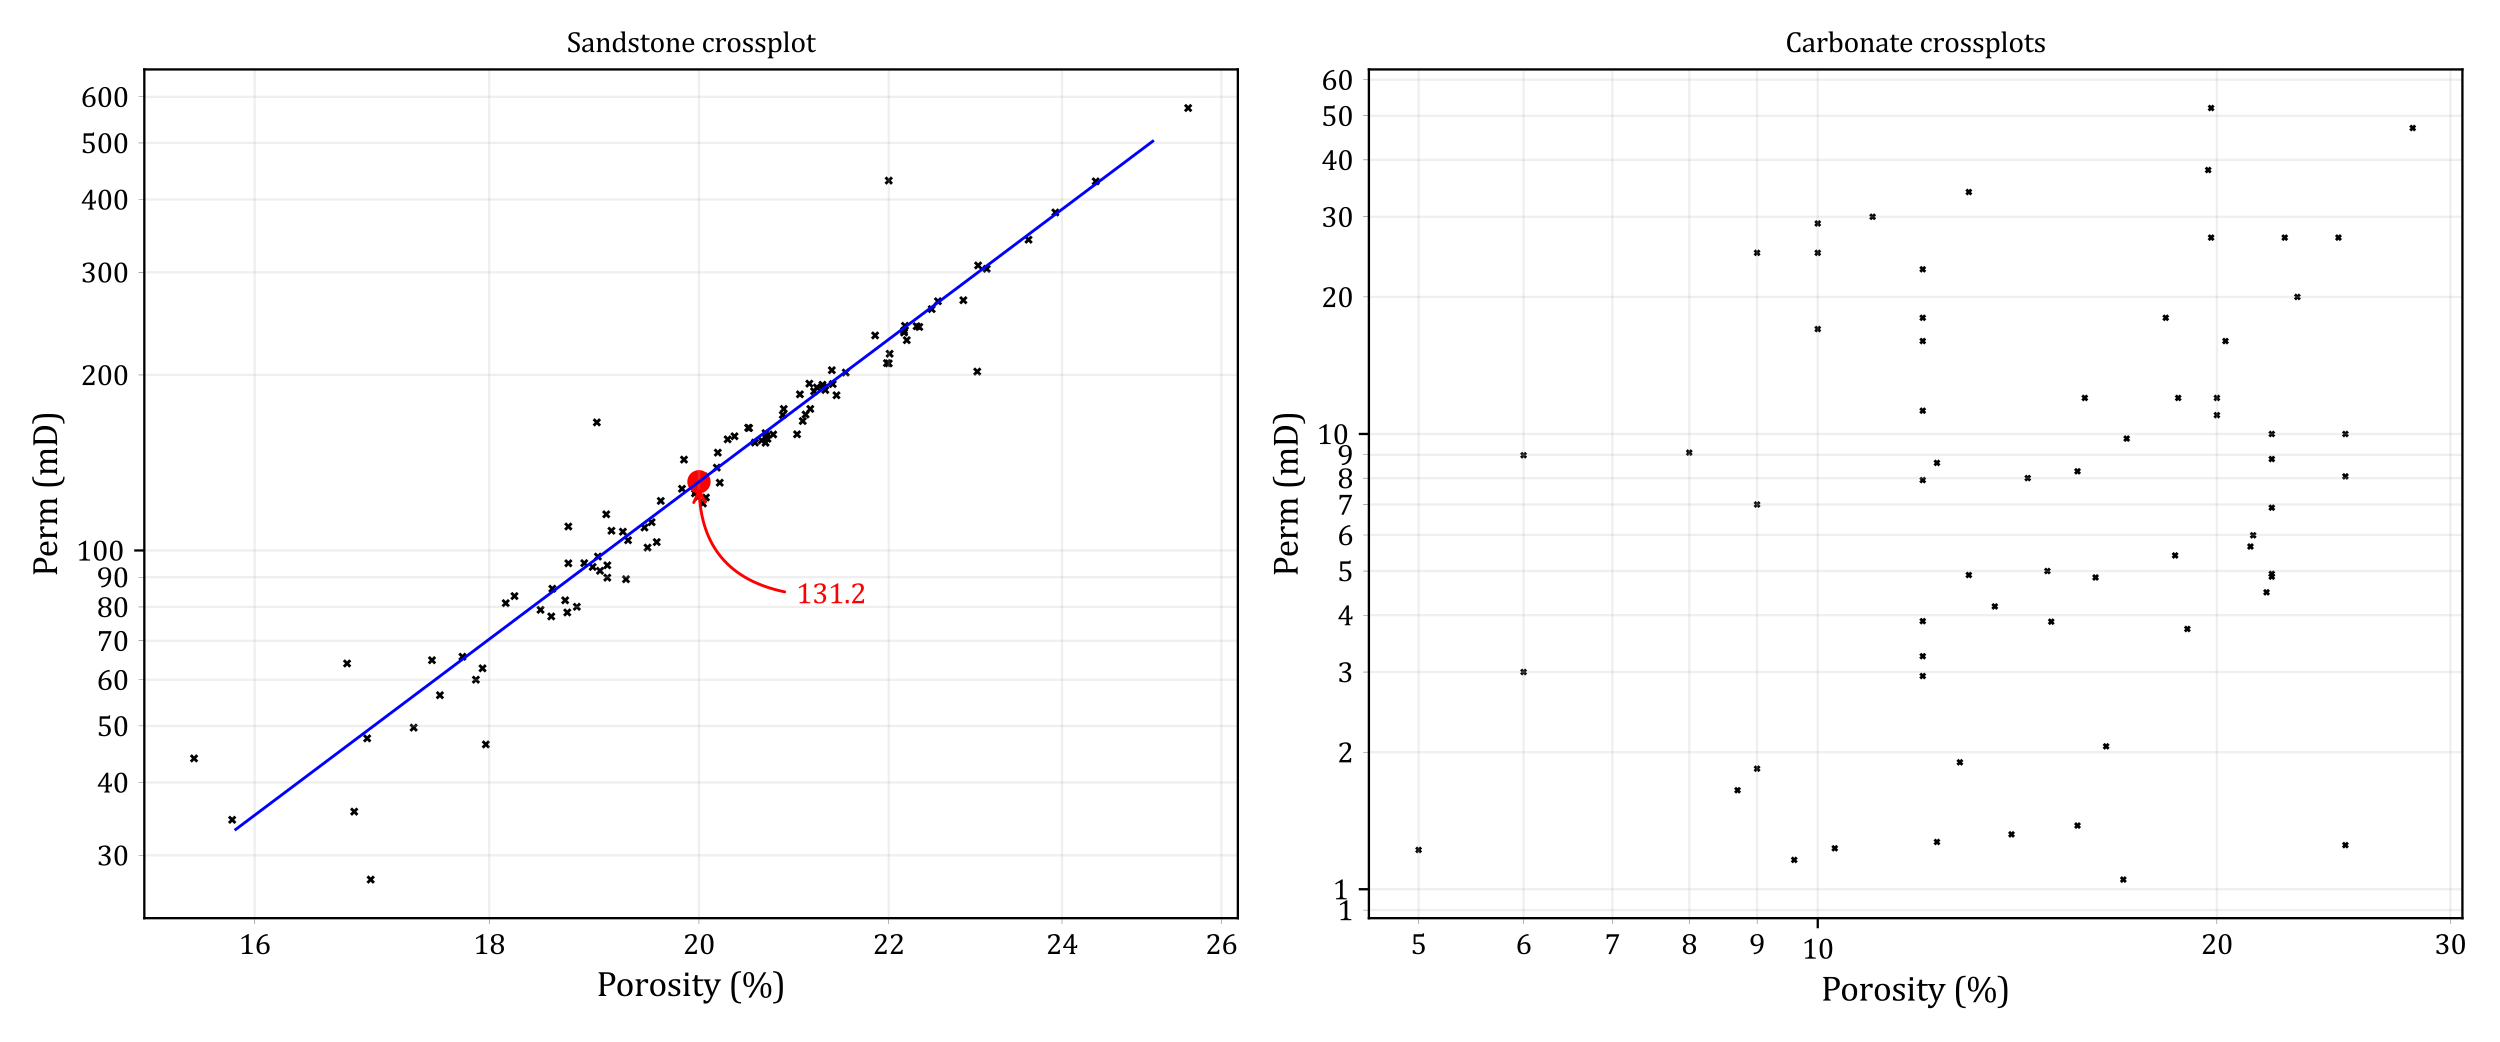 <?xml version="1.0" encoding="utf-8" standalone="no"?>
<!DOCTYPE svg PUBLIC "-//W3C//DTD SVG 1.1//EN"
  "http://www.w3.org/Graphics/SVG/1.1/DTD/svg11.dtd">
<svg xmlns:xlink="http://www.w3.org/1999/xlink" width="864pt" height="360pt" viewBox="0 0 864 360" xmlns="http://www.w3.org/2000/svg" version="1.1">
 <defs>
  <style type="text/css">*{stroke-linejoin: round; stroke-linecap: butt}</style>
 </defs>
 <g id="figure_1">
  <g id="patch_1">
   <path d="M 0 360 
L 864 360 
L 864 0 
L 0 0 
z
" style="fill: #ffffff"/>
  </g>
  <g id="axes_1">
   <g id="patch_2">
    <path d="M 49.88 317.32 
L 427.803 317.32 
L 427.803 24 
L 49.88 24 
z
" style="fill: #ffffff"/>
   </g>
   <g id="PathCollection_1">
    <defs>
     <path id="m8120c70a88" d="M -1.118 1.118 
L 1.118 -1.118 
M -1.118 -1.118 
L 1.118 1.118 
" style="stroke: #000000"/>
    </defs>
    <g clip-path="url(#p6849d5d6fc)">
     <use xlink:href="#m8120c70a88" x="207.355" y="197.265" style="stroke: #000000"/>
     <use xlink:href="#m8120c70a88" x="196.421" y="181.961" style="stroke: #000000"/>
     <use xlink:href="#m8120c70a88" x="313.376" y="117.559" style="stroke: #000000"/>
     <use xlink:href="#m8120c70a88" x="190.517" y="213.037" style="stroke: #000000"/>
     <use xlink:href="#m8120c70a88" x="307.149" y="62.41" style="stroke: #000000"/>
     <use xlink:href="#m8120c70a88" x="337.736" y="128.423" style="stroke: #000000"/>
     <use xlink:href="#m8120c70a88" x="196.421" y="194.669" style="stroke: #000000"/>
     <use xlink:href="#m8120c70a88" x="215.264" y="183.761" style="stroke: #000000"/>
     <use xlink:href="#m8120c70a88" x="276.447" y="136.272" style="stroke: #000000"/>
     <use xlink:href="#m8120c70a88" x="289.085" y="136.601" style="stroke: #000000"/>
     <use xlink:href="#m8120c70a88" x="317.702" y="112.995" style="stroke: #000000"/>
     <use xlink:href="#m8120c70a88" x="264.572" y="149.684" style="stroke: #000000"/>
     <use xlink:href="#m8120c70a88" x="167.917" y="257.271" style="stroke: #000000"/>
     <use xlink:href="#m8120c70a88" x="248.071" y="156.429" style="stroke: #000000"/>
     <use xlink:href="#m8120c70a88" x="126.895" y="255.178" style="stroke: #000000"/>
     <use xlink:href="#m8120c70a88" x="280.035" y="141.327" style="stroke: #000000"/>
     <use xlink:href="#m8120c70a88" x="279.71" y="132.587" style="stroke: #000000"/>
     <use xlink:href="#m8120c70a88" x="251.471" y="151.829" style="stroke: #000000"/>
     <use xlink:href="#m8120c70a88" x="174.776" y="208.453" style="stroke: #000000"/>
     <use xlink:href="#m8120c70a88" x="324.14" y="104.117" style="stroke: #000000"/>
     <use xlink:href="#m8120c70a88" x="306.523" y="125.476" style="stroke: #000000"/>
     <use xlink:href="#m8120c70a88" x="190.888" y="203.461" style="stroke: #000000"/>
     <use xlink:href="#m8120c70a88" x="142.963" y="251.479" style="stroke: #000000"/>
     <use xlink:href="#m8120c70a88" x="307.461" y="122.259" style="stroke: #000000"/>
     <use xlink:href="#m8120c70a88" x="282.309" y="133.894" style="stroke: #000000"/>
     <use xlink:href="#m8120c70a88" x="243.969" y="171.944" style="stroke: #000000"/>
     <use xlink:href="#m8120c70a88" x="258.892" y="147.932" style="stroke: #000000"/>
     <use xlink:href="#m8120c70a88" x="287.8" y="132.732" style="stroke: #000000"/>
     <use xlink:href="#m8120c70a88" x="211.321" y="183.424" style="stroke: #000000"/>
     <use xlink:href="#m8120c70a88" x="341.019" y="92.912" style="stroke: #000000"/>
     <use xlink:href="#m8120c70a88" x="264.904" y="150.74" style="stroke: #000000"/>
     <use xlink:href="#m8120c70a88" x="186.802" y="210.76" style="stroke: #000000"/>
     <use xlink:href="#m8120c70a88" x="206.631" y="192.353" style="stroke: #000000"/>
     <use xlink:href="#m8120c70a88" x="338.035" y="91.735" style="stroke: #000000"/>
     <use xlink:href="#m8120c70a88" x="195.318" y="207.463" style="stroke: #000000"/>
     <use xlink:href="#m8120c70a88" x="164.462" y="234.897" style="stroke: #000000"/>
     <use xlink:href="#m8120c70a88" x="316.777" y="112.738" style="stroke: #000000"/>
     <use xlink:href="#m8120c70a88" x="263.239" y="152.211" style="stroke: #000000"/>
     <use xlink:href="#m8120c70a88" x="378.678" y="62.673" style="stroke: #000000"/>
     <use xlink:href="#m8120c70a88" x="222.73" y="182.319" style="stroke: #000000"/>
     <use xlink:href="#m8120c70a88" x="284.252" y="132.977" style="stroke: #000000"/>
     <use xlink:href="#m8120c70a88" x="240.187" y="170.488" style="stroke: #000000"/>
     <use xlink:href="#m8120c70a88" x="270.535" y="143.406" style="stroke: #000000"/>
     <use xlink:href="#m8120c70a88" x="122.409" y="280.507" style="stroke: #000000"/>
     <use xlink:href="#m8120c70a88" x="258.556" y="147.828" style="stroke: #000000"/>
     <use xlink:href="#m8120c70a88" x="292.289" y="128.749" style="stroke: #000000"/>
     <use xlink:href="#m8120c70a88" x="241.221" y="171.806" style="stroke: #000000"/>
     <use xlink:href="#m8120c70a88" x="216.336" y="200.182" style="stroke: #000000"/>
     <use xlink:href="#m8120c70a88" x="243.283" y="164.661" style="stroke: #000000"/>
     <use xlink:href="#m8120c70a88" x="80.232" y="283.321" style="stroke: #000000"/>
     <use xlink:href="#m8120c70a88" x="322" y="106.827" style="stroke: #000000"/>
     <use xlink:href="#m8120c70a88" x="264.572" y="153.02" style="stroke: #000000"/>
     <use xlink:href="#m8120c70a88" x="278.407" y="143.266" style="stroke: #000000"/>
     <use xlink:href="#m8120c70a88" x="285.221" y="134.778" style="stroke: #000000"/>
     <use xlink:href="#m8120c70a88" x="260.902" y="152.963" style="stroke: #000000"/>
     <use xlink:href="#m8120c70a88" x="332.933" y="103.754" style="stroke: #000000"/>
     <use xlink:href="#m8120c70a88" x="159.829" y="226.961" style="stroke: #000000"/>
     <use xlink:href="#m8120c70a88" x="236.384" y="158.845" style="stroke: #000000"/>
     <use xlink:href="#m8120c70a88" x="312.445" y="114.296" style="stroke: #000000"/>
     <use xlink:href="#m8120c70a88" x="240.532" y="169.869" style="stroke: #000000"/>
     <use xlink:href="#m8120c70a88" x="284.575" y="133.838" style="stroke: #000000"/>
     <use xlink:href="#m8120c70a88" x="119.95" y="229.297" style="stroke: #000000"/>
     <use xlink:href="#m8120c70a88" x="265.237" y="151.653" style="stroke: #000000"/>
     <use xlink:href="#m8120c70a88" x="312.445" y="114.926" style="stroke: #000000"/>
     <use xlink:href="#m8120c70a88" x="67.058" y="262.111" style="stroke: #000000"/>
     <use xlink:href="#m8120c70a88" x="225.201" y="180.469" style="stroke: #000000"/>
     <use xlink:href="#m8120c70a88" x="149.287" y="228.163" style="stroke: #000000"/>
     <use xlink:href="#m8120c70a88" x="166.768" y="230.968" style="stroke: #000000"/>
     <use xlink:href="#m8120c70a88" x="281.335" y="135.229" style="stroke: #000000"/>
     <use xlink:href="#m8120c70a88" x="312.756" y="112.609" style="stroke: #000000"/>
     <use xlink:href="#m8120c70a88" x="226.961" y="187.343" style="stroke: #000000"/>
     <use xlink:href="#m8120c70a88" x="204.819" y="195.932" style="stroke: #000000"/>
     <use xlink:href="#m8120c70a88" x="355.457" y="82.837" style="stroke: #000000"/>
     <use xlink:href="#m8120c70a88" x="235.691" y="168.923" style="stroke: #000000"/>
     <use xlink:href="#m8120c70a88" x="267.228" y="150.15" style="stroke: #000000"/>
     <use xlink:href="#m8120c70a88" x="217.049" y="186.702" style="stroke: #000000"/>
     <use xlink:href="#m8120c70a88" x="275.465" y="150.09" style="stroke: #000000"/>
     <use xlink:href="#m8120c70a88" x="152.036" y="240.256" style="stroke: #000000"/>
     <use xlink:href="#m8120c70a88" x="242.94" y="174.013" style="stroke: #000000"/>
     <use xlink:href="#m8120c70a88" x="177.802" y="206.008" style="stroke: #000000"/>
     <use xlink:href="#m8120c70a88" x="228.365" y="173.12" style="stroke: #000000"/>
     <use xlink:href="#m8120c70a88" x="287.478" y="127.942" style="stroke: #000000"/>
     <use xlink:href="#m8120c70a88" x="364.724" y="73.426" style="stroke: #000000"/>
     <use xlink:href="#m8120c70a88" x="209.881" y="199.644" style="stroke: #000000"/>
     <use xlink:href="#m8120c70a88" x="277.428" y="145.505" style="stroke: #000000"/>
     <use xlink:href="#m8120c70a88" x="209.521" y="177.743" style="stroke: #000000"/>
     <use xlink:href="#m8120c70a88" x="247.73" y="161.616" style="stroke: #000000"/>
     <use xlink:href="#m8120c70a88" x="410.625" y="37.333" style="stroke: #000000"/>
     <use xlink:href="#m8120c70a88" x="253.841" y="150.777" style="stroke: #000000"/>
     <use xlink:href="#m8120c70a88" x="199.354" y="209.702" style="stroke: #000000"/>
     <use xlink:href="#m8120c70a88" x="307.149" y="125.585" style="stroke: #000000"/>
     <use xlink:href="#m8120c70a88" x="302.441" y="115.928" style="stroke: #000000"/>
     <use xlink:href="#m8120c70a88" x="128.113" y="303.987" style="stroke: #000000"/>
     <use xlink:href="#m8120c70a88" x="196.053" y="211.662" style="stroke: #000000"/>
     <use xlink:href="#m8120c70a88" x="209.881" y="195.368" style="stroke: #000000"/>
     <use xlink:href="#m8120c70a88" x="223.79" y="189.244" style="stroke: #000000"/>
     <use xlink:href="#m8120c70a88" x="248.752" y="166.824" style="stroke: #000000"/>
     <use xlink:href="#m8120c70a88" x="201.91" y="194.628" style="stroke: #000000"/>
     <use xlink:href="#m8120c70a88" x="270.865" y="141.329" style="stroke: #000000"/>
     <use xlink:href="#m8120c70a88" x="206.269" y="145.977" style="stroke: #000000"/>
    </g>
   </g>
   <g id="PathCollection_2">
    <defs>
     <path id="m7ae129d989" d="M 0 3.536 
C 0.938 3.536 1.837 3.163 2.5 2.5 
C 3.163 1.837 3.536 0.938 3.536 0 
C 3.536 -0.938 3.163 -1.837 2.5 -2.5 
C 1.837 -3.163 0.938 -3.536 0 -3.536 
C -0.938 -3.536 -1.837 -3.163 -2.5 -2.5 
C -3.163 -1.837 -3.536 -0.938 -3.536 0 
C -3.536 0.938 -3.163 1.837 -2.5 2.5 
C -1.837 3.163 -0.938 3.536 0 3.536 
z
" style="stroke: #ff0000"/>
    </defs>
    <g clip-path="url(#p6849d5d6fc)">
     <use xlink:href="#m7ae129d989" x="241.565" y="166.497" style="fill: #ff0000; stroke: #ff0000"/>
    </g>
   </g>
   <g id="matplotlib.axis_1">
    <g id="xtick_1">
     <g id="line2d_1">
      <path d="M 88.018 317.32 
L 88.018 24 
" clip-path="url(#p6849d5d6fc)" style="fill: none; stroke: #b0b0b0; stroke-opacity: 0.2; stroke-width: 0.8; stroke-linecap: square"/>
     </g>
     <g id="line2d_2">
      <defs>
       <path id="m90c916681c" d="M 0 0 
L 0 2 
" style="stroke: #000000; stroke-width: 0.1"/>
      </defs>
      <g>
       <use xlink:href="#m90c916681c" x="88.018" y="317.32" style="stroke: #000000; stroke-width: 0.1"/>
      </g>
     </g>
     <g id="text_1">
      <!-- 16 -->
      <g transform="translate(82.48 329.707) scale(0.1 -0.1)">
       <defs>
        <path id="Cambria-31" d="M 2172 816 
Q 2172 634 2192 542 
Q 2213 450 2264 392 
Q 2316 334 2412 301 
Q 2509 269 2656 251 
Q 2803 234 3044 228 
L 3044 0 
L 734 0 
L 734 228 
Q 1081 244 1229 270 
Q 1378 297 1456 350 
Q 1534 403 1570 500 
Q 1606 597 1606 816 
L 1606 3350 
Q 1606 3475 1562 3533 
Q 1519 3591 1434 3591 
Q 1334 3591 1150 3487 
Q 966 3384 694 3203 
L 556 3444 
L 2019 4316 
L 2191 4316 
Q 2172 4016 2172 3484 
L 2172 816 
z
" transform="scale(0.016)"/>
        <path id="Cambria-36" d="M 2847 4144 
L 2847 3991 
Q 2366 3991 1994 3784 
Q 1622 3578 1376 3178 
Q 1131 2778 1031 2228 
L 1063 2216 
Q 1325 2403 1579 2490 
Q 1834 2578 2131 2578 
Q 2484 2578 2732 2423 
Q 2981 2269 3106 1989 
Q 3231 1709 3231 1334 
Q 3231 928 3075 617 
Q 2919 306 2592 128 
Q 2266 -50 1788 -50 
Q 1103 -50 754 375 
Q 406 800 406 1628 
Q 406 2184 581 2668 
Q 756 3153 1078 3514 
Q 1400 3875 1825 4083 
Q 2250 4291 2719 4316 
L 2847 4144 
z
M 1916 2250 
Q 1763 2250 1620 2215 
Q 1478 2181 1353 2115 
Q 1228 2050 1109 1950 
Q 1072 1916 1053 1878 
Q 1022 1819 1012 1731 
Q 1003 1644 1003 1438 
Q 1003 841 1203 528 
Q 1403 216 1809 216 
Q 2044 216 2203 297 
Q 2363 378 2461 520 
Q 2559 663 2601 855 
Q 2644 1047 2644 1272 
Q 2644 1734 2453 1992 
Q 2263 2250 1916 2250 
z
" transform="scale(0.016)"/>
       </defs>
       <use xlink:href="#Cambria-31"/>
       <use xlink:href="#Cambria-36" x="55.371"/>
      </g>
     </g>
    </g>
    <g id="xtick_2">
     <g id="line2d_3">
      <path d="M 169.065 317.32 
L 169.065 24 
" clip-path="url(#p6849d5d6fc)" style="fill: none; stroke: #b0b0b0; stroke-opacity: 0.2; stroke-width: 0.8; stroke-linecap: square"/>
     </g>
     <g id="line2d_4">
      <g>
       <use xlink:href="#m90c916681c" x="169.065" y="317.32" style="stroke: #000000; stroke-width: 0.1"/>
      </g>
     </g>
     <g id="text_2">
      <!-- 18 -->
      <g transform="translate(163.528 329.707) scale(0.1 -0.1)">
       <defs>
        <path id="Cambria-38" d="M 2475 2253 
L 2481 2213 
Q 2834 2075 3015 1811 
Q 3197 1547 3197 1175 
Q 3197 809 3022 531 
Q 2847 253 2514 101 
Q 2181 -50 1738 -50 
Q 1322 -50 1008 89 
Q 694 228 520 495 
Q 347 763 347 1125 
Q 347 1397 440 1597 
Q 534 1797 686 1926 
Q 838 2056 1069 2163 
L 1063 2203 
Q 391 2494 391 3200 
Q 391 3522 567 3775 
Q 744 4028 1070 4172 
Q 1397 4316 1794 4316 
Q 2244 4316 2550 4189 
Q 2856 4063 3011 3823 
Q 3166 3584 3166 3250 
Q 3166 2906 2997 2657 
Q 2828 2409 2475 2253 
z
M 978 3228 
Q 978 3044 1022 2881 
Q 1066 2719 1162 2600 
Q 1259 2481 1414 2411 
Q 1569 2341 1794 2341 
Q 2053 2341 2229 2442 
Q 2406 2544 2492 2739 
Q 2578 2934 2578 3191 
Q 2578 3472 2476 3667 
Q 2375 3863 2197 3956 
Q 2019 4050 1788 4050 
Q 1394 4050 1186 3836 
Q 978 3622 978 3228 
z
M 944 1178 
Q 944 975 991 798 
Q 1038 622 1139 494 
Q 1241 366 1400 291 
Q 1559 216 1788 216 
Q 2044 216 2226 320 
Q 2409 425 2504 631 
Q 2600 838 2600 1119 
Q 2600 1419 2497 1636 
Q 2394 1853 2206 1967 
Q 2019 2081 1772 2081 
Q 1541 2081 1383 2009 
Q 1225 1938 1126 1816 
Q 1028 1694 986 1530 
Q 944 1366 944 1178 
z
" transform="scale(0.016)"/>
       </defs>
       <use xlink:href="#Cambria-31"/>
       <use xlink:href="#Cambria-38" x="55.371"/>
      </g>
     </g>
    </g>
    <g id="xtick_3">
     <g id="line2d_5">
      <path d="M 241.565 317.32 
L 241.565 24 
" clip-path="url(#p6849d5d6fc)" style="fill: none; stroke: #b0b0b0; stroke-opacity: 0.2; stroke-width: 0.8; stroke-linecap: square"/>
     </g>
     <g id="line2d_6">
      <g>
       <use xlink:href="#m90c916681c" x="241.565" y="317.32" style="stroke: #000000; stroke-width: 0.1"/>
      </g>
     </g>
     <g id="text_3">
      <!-- 20 -->
      <g transform="translate(236.027 329.707) scale(0.1 -0.1)">
       <defs>
        <path id="Cambria-32" d="M 2194 500 
Q 2347 500 2440 519 
Q 2534 538 2590 581 
Q 2647 625 2680 695 
Q 2713 766 2763 913 
L 3028 913 
L 2975 0 
L 403 0 
L 403 150 
Q 538 478 766 822 
Q 994 1166 1413 1631 
Q 1775 2031 1934 2238 
Q 2109 2463 2195 2627 
Q 2281 2791 2318 2936 
Q 2356 3081 2356 3228 
Q 2356 3463 2281 3642 
Q 2206 3822 2051 3925 
Q 1897 4028 1663 4028 
Q 1078 4028 875 3378 
L 497 3378 
L 497 3978 
Q 875 4156 1204 4236 
Q 1534 4316 1797 4316 
Q 2378 4316 2675 4061 
Q 2972 3806 2972 3322 
Q 2972 3156 2939 3017 
Q 2906 2878 2836 2742 
Q 2766 2606 2647 2450 
Q 2528 2294 2384 2133 
Q 2241 1972 1888 1597 
Q 1294 969 1016 500 
L 2194 500 
z
" transform="scale(0.016)"/>
        <path id="Cambria-30" d="M 1738 -50 
Q 1063 -50 733 481 
Q 403 1013 403 2094 
Q 403 2669 504 3087 
Q 606 3506 789 3779 
Q 972 4053 1228 4184 
Q 1484 4316 1788 4316 
Q 2472 4316 2806 3787 
Q 3141 3259 3141 2191 
Q 3141 1084 2783 517 
Q 2425 -50 1738 -50 
z
M 1013 2188 
Q 1013 1169 1202 692 
Q 1391 216 1788 216 
Q 2166 216 2348 664 
Q 2531 1113 2531 2053 
Q 2531 2772 2437 3217 
Q 2344 3663 2176 3856 
Q 2009 4050 1772 4050 
Q 1556 4050 1411 3922 
Q 1266 3794 1177 3553 
Q 1088 3313 1050 2967 
Q 1013 2622 1013 2188 
z
" transform="scale(0.016)"/>
       </defs>
       <use xlink:href="#Cambria-32"/>
       <use xlink:href="#Cambria-30" x="55.371"/>
      </g>
     </g>
    </g>
    <g id="xtick_4">
     <g id="line2d_7">
      <path d="M 307.149 317.32 
L 307.149 24 
" clip-path="url(#p6849d5d6fc)" style="fill: none; stroke: #b0b0b0; stroke-opacity: 0.2; stroke-width: 0.8; stroke-linecap: square"/>
     </g>
     <g id="line2d_8">
      <g>
       <use xlink:href="#m90c916681c" x="307.149" y="317.32" style="stroke: #000000; stroke-width: 0.1"/>
      </g>
     </g>
     <g id="text_4">
      <!-- 22 -->
      <g transform="translate(301.611 329.707) scale(0.1 -0.1)">
       <use xlink:href="#Cambria-32"/>
       <use xlink:href="#Cambria-32" x="55.371"/>
      </g>
     </g>
    </g>
    <g id="xtick_5">
     <g id="line2d_9">
      <path d="M 367.022 317.32 
L 367.022 24 
" clip-path="url(#p6849d5d6fc)" style="fill: none; stroke: #b0b0b0; stroke-opacity: 0.2; stroke-width: 0.8; stroke-linecap: square"/>
     </g>
     <g id="line2d_10">
      <g>
       <use xlink:href="#m90c916681c" x="367.022" y="317.32" style="stroke: #000000; stroke-width: 0.1"/>
      </g>
     </g>
     <g id="text_5">
      <!-- 24 -->
      <g transform="translate(361.484 329.707) scale(0.1 -0.1)">
       <defs>
        <path id="Cambria-34" d="M 1613 153 
Q 1806 203 1872 264 
Q 1938 325 1958 437 
Q 1978 550 1978 781 
L 1978 1294 
L 241 1294 
L 241 1528 
L 2069 4288 
L 2516 4288 
L 2516 1597 
L 2581 1597 
Q 2763 1597 2841 1623 
Q 2919 1650 2970 1717 
Q 3022 1784 3066 1938 
L 3303 1938 
L 3266 1294 
L 2516 1294 
L 2516 781 
Q 2516 572 2530 475 
Q 2544 378 2576 322 
Q 2609 266 2673 228 
Q 2738 191 2881 153 
L 2881 0 
L 1613 0 
L 1613 153 
z
M 756 1597 
L 1978 1597 
L 1978 2375 
Q 1978 2669 1987 3033 
Q 1997 3397 2009 3581 
L 1978 3581 
L 756 1641 
L 756 1597 
z
" transform="scale(0.016)"/>
       </defs>
       <use xlink:href="#Cambria-32"/>
       <use xlink:href="#Cambria-34" x="55.371"/>
      </g>
     </g>
    </g>
    <g id="xtick_6">
     <g id="line2d_11">
      <path d="M 422.1 317.32 
L 422.1 24 
" clip-path="url(#p6849d5d6fc)" style="fill: none; stroke: #b0b0b0; stroke-opacity: 0.2; stroke-width: 0.8; stroke-linecap: square"/>
     </g>
     <g id="line2d_12">
      <g>
       <use xlink:href="#m90c916681c" x="422.1" y="317.32" style="stroke: #000000; stroke-width: 0.1"/>
      </g>
     </g>
     <g id="text_6">
      <!-- 26 -->
      <g transform="translate(416.563 329.707) scale(0.1 -0.1)">
       <use xlink:href="#Cambria-32"/>
       <use xlink:href="#Cambria-36" x="55.371"/>
      </g>
     </g>
    </g>
    <g id="text_7">
     <!-- Porosity (%) -->
     <g transform="translate(206.156 344.215) scale(0.12 -0.12)">
      <defs>
       <path id="Cambria-50" d="M 1328 791 
Q 1328 606 1348 497 
Q 1369 388 1411 323 
Q 1453 259 1525 223 
Q 1597 188 1750 153 
L 1750 0 
L 378 0 
L 378 153 
Q 572 203 637 264 
Q 703 325 723 437 
Q 744 550 744 781 
L 744 3484 
Q 744 3700 728 3798 
Q 713 3897 677 3951 
Q 641 4006 581 4039 
Q 522 4072 378 4113 
L 378 4266 
L 1928 4266 
Q 2659 4266 3017 3986 
Q 3375 3706 3375 3134 
Q 3375 2809 3262 2550 
Q 3150 2291 2944 2125 
Q 2738 1959 2456 1887 
Q 2175 1816 1866 1816 
Q 1519 1816 1328 1828 
L 1328 791 
z
M 1328 2088 
L 1691 2088 
Q 2044 2088 2273 2180 
Q 2503 2272 2625 2486 
Q 2747 2700 2747 3053 
Q 2747 3322 2675 3501 
Q 2603 3681 2476 3790 
Q 2350 3900 2175 3945 
Q 2000 3991 1794 3991 
Q 1484 3991 1328 3978 
L 1328 2088 
z
" transform="scale(0.016)"/>
       <path id="Cambria-6f" d="M 1663 -50 
Q 1013 -50 670 333 
Q 328 716 328 1466 
Q 328 1981 508 2337 
Q 688 2694 1000 2867 
Q 1313 3041 1713 3041 
Q 2381 3041 2725 2652 
Q 3069 2263 3069 1534 
Q 3069 1016 2897 659 
Q 2725 303 2409 126 
Q 2094 -50 1663 -50 
z
M 919 1531 
Q 919 888 1123 542 
Q 1328 197 1709 197 
Q 1919 197 2066 298 
Q 2213 400 2305 572 
Q 2397 744 2437 970 
Q 2478 1197 2478 1444 
Q 2478 1903 2376 2206 
Q 2275 2509 2100 2651 
Q 1925 2794 1700 2794 
Q 1322 2794 1120 2466 
Q 919 2138 919 1531 
z
" transform="scale(0.016)"/>
       <path id="Cambria-72" d="M 1147 2469 
L 1191 2459 
Q 1363 2669 1509 2789 
Q 1656 2909 1826 2975 
Q 1997 3041 2213 3041 
Q 2394 3041 2541 3022 
L 2541 2303 
L 2188 2303 
Q 2113 2472 2028 2548 
Q 1944 2625 1797 2625 
Q 1684 2625 1573 2559 
Q 1463 2494 1359 2369 
Q 1256 2244 1217 2134 
Q 1178 2025 1178 1875 
L 1178 781 
Q 1178 497 1212 389 
Q 1247 281 1326 231 
Q 1406 181 1566 153 
L 1566 0 
L 306 0 
L 306 153 
Q 425 191 476 219 
Q 528 247 565 297 
Q 603 347 622 450 
Q 641 553 641 772 
L 641 2134 
Q 641 2334 634 2456 
Q 628 2578 590 2651 
Q 553 2725 476 2761 
Q 400 2797 259 2822 
L 259 2984 
L 991 3016 
L 1181 3016 
L 1147 2469 
z
" transform="scale(0.016)"/>
       <path id="Cambria-73" d="M 2397 2303 
L 2097 2303 
Q 2028 2491 1934 2598 
Q 1841 2706 1722 2750 
Q 1603 2794 1431 2794 
Q 1181 2794 1032 2676 
Q 884 2559 884 2356 
Q 884 2213 943 2119 
Q 1003 2025 1128 1944 
Q 1253 1863 1569 1728 
Q 1888 1591 2061 1475 
Q 2234 1359 2332 1206 
Q 2431 1053 2431 841 
Q 2431 594 2347 425 
Q 2263 256 2109 150 
Q 1956 44 1745 -3 
Q 1534 -50 1284 -50 
Q 1022 -50 775 -11 
Q 528 28 294 91 
L 294 744 
L 600 744 
Q 684 456 850 326 
Q 1016 197 1306 197 
Q 1419 197 1526 220 
Q 1634 244 1718 298 
Q 1803 353 1853 447 
Q 1903 541 1903 681 
Q 1903 841 1840 941 
Q 1778 1041 1647 1123 
Q 1516 1206 1184 1347 
Q 900 1466 728 1578 
Q 556 1691 457 1844 
Q 359 1997 359 2206 
Q 359 2463 498 2652 
Q 638 2841 900 2941 
Q 1163 3041 1516 3041 
Q 1722 3041 1914 3020 
Q 2106 3000 2397 2941 
L 2397 2303 
z
" transform="scale(0.016)"/>
       <path id="Cambria-69" d="M 1197 4213 
L 1197 3606 
L 622 3606 
L 622 4213 
L 1197 4213 
z
M 303 153 
Q 425 191 476 219 
Q 528 247 564 297 
Q 600 347 620 450 
Q 641 553 641 772 
L 641 2134 
Q 641 2334 634 2456 
Q 628 2578 590 2651 
Q 553 2725 476 2761 
Q 400 2797 259 2822 
L 259 2988 
L 988 3016 
L 1178 3016 
L 1178 781 
Q 1178 513 1203 408 
Q 1228 303 1298 248 
Q 1369 194 1528 153 
L 1528 0 
L 303 0 
L 303 153 
z
" transform="scale(0.016)"/>
       <path id="Cambria-74" d="M 116 2831 
Q 272 2856 369 2918 
Q 466 2981 520 3079 
Q 575 3178 606 3326 
Q 638 3475 672 3759 
L 1116 3759 
L 1116 2988 
L 2125 2988 
L 2125 2672 
L 1116 2672 
L 1116 1281 
Q 1116 978 1141 798 
Q 1166 619 1234 517 
Q 1303 416 1390 372 
Q 1478 328 1616 328 
Q 1741 328 1850 379 
Q 1959 431 2066 528 
L 2206 359 
Q 1984 144 1786 47 
Q 1588 -50 1375 -50 
Q 972 -50 775 189 
Q 578 428 578 938 
L 578 2672 
L 116 2672 
L 116 2831 
z
" transform="scale(0.016)"/>
       <path id="Cambria-79" d="M 1625 -256 
Q 1453 -644 1290 -884 
Q 1128 -1125 933 -1247 
Q 738 -1369 469 -1369 
Q 297 -1369 81 -1328 
L 81 -709 
L 359 -709 
Q 397 -838 453 -888 
Q 509 -938 616 -938 
Q 709 -938 782 -902 
Q 856 -866 936 -778 
Q 1016 -691 1123 -509 
Q 1231 -328 1366 -50 
L 491 2303 
Q 406 2531 354 2622 
Q 303 2713 243 2759 
Q 184 2806 63 2834 
L 63 2988 
L 1334 2988 
L 1334 2834 
Q 1188 2800 1128 2767 
Q 1069 2734 1041 2682 
Q 1013 2631 1013 2550 
Q 1013 2466 1033 2375 
Q 1053 2284 1097 2163 
L 1653 597 
L 2278 2097 
Q 2331 2222 2361 2326 
Q 2391 2431 2391 2522 
Q 2391 2656 2317 2725 
Q 2244 2794 2063 2834 
L 2063 2988 
L 3231 2988 
L 3231 2834 
Q 3109 2809 3043 2757 
Q 2978 2706 2912 2595 
Q 2847 2484 2756 2284 
L 1625 -256 
z
" transform="scale(0.016)"/>
       <path id="Cambria-20" transform="scale(0.016)"/>
       <path id="Cambria-28" d="M 2309 -1359 
Q 1778 -1359 1442 -1200 
Q 1106 -1041 918 -714 
Q 731 -388 647 134 
Q 563 656 563 1550 
Q 563 2438 645 2964 
Q 728 3491 915 3822 
Q 1103 4153 1440 4318 
Q 1778 4484 2309 4484 
L 2309 4228 
Q 2091 4228 1922 4191 
Q 1731 4147 1597 4022 
Q 1447 3884 1353 3638 
Q 1244 3350 1191 2875 
Q 1134 2372 1134 1575 
Q 1134 872 1181 379 
Q 1228 -113 1338 -425 
Q 1425 -688 1556 -834 
Q 1672 -963 1831 -1028 
Q 2016 -1103 2309 -1103 
L 2309 -1359 
z
" transform="scale(0.016)"/>
       <path id="Cambria-25" d="M 1278 1616 
Q 800 1616 564 1947 
Q 328 2278 328 2944 
Q 328 3406 454 3714 
Q 581 4022 801 4169 
Q 1022 4316 1313 4316 
Q 1584 4316 1768 4219 
Q 1953 4122 2067 3948 
Q 2181 3775 2229 3533 
Q 2278 3291 2278 3000 
Q 2278 2316 2020 1966 
Q 1763 1616 1278 1616 
z
M 791 2997 
Q 791 2391 916 2116 
Q 1041 1841 1313 1841 
Q 1569 1841 1692 2097 
Q 1816 2353 1816 2916 
Q 1816 3516 1692 3803 
Q 1569 4091 1309 4091 
Q 1113 4091 998 3959 
Q 884 3828 837 3589 
Q 791 3350 791 2997 
z
M 4456 4266 
L 1700 -300 
L 1241 -300 
L 4003 4266 
L 4456 4266 
z
M 4366 -350 
Q 3888 -350 3652 -18 
Q 3416 313 3416 978 
Q 3416 1441 3542 1748 
Q 3669 2056 3889 2203 
Q 4109 2350 4400 2350 
Q 4672 2350 4856 2253 
Q 5041 2156 5155 1982 
Q 5269 1809 5317 1567 
Q 5366 1325 5366 1034 
Q 5366 350 5108 0 
Q 4850 -350 4366 -350 
z
M 3878 1031 
Q 3878 425 4003 150 
Q 4128 -125 4400 -125 
Q 4656 -125 4779 131 
Q 4903 388 4903 950 
Q 4903 1550 4779 1837 
Q 4656 2125 4397 2125 
Q 4200 2125 4086 1994 
Q 3972 1863 3925 1623 
Q 3878 1384 3878 1031 
z
" transform="scale(0.016)"/>
       <path id="Cambria-29" d="M 134 4484 
Q 666 4484 1002 4325 
Q 1338 4166 1525 3839 
Q 1713 3513 1797 2991 
Q 1881 2469 1881 1575 
Q 1881 688 1798 161 
Q 1716 -366 1528 -697 
Q 1341 -1028 1003 -1193 
Q 666 -1359 134 -1359 
L 134 -1103 
Q 353 -1103 522 -1066 
Q 713 -1022 847 -897 
Q 997 -759 1091 -513 
Q 1200 -225 1253 250 
Q 1309 753 1309 1550 
Q 1309 2253 1262 2745 
Q 1216 3238 1106 3550 
Q 1019 3813 888 3959 
Q 772 4088 613 4153 
Q 428 4228 134 4228 
L 134 4484 
z
" transform="scale(0.016)"/>
      </defs>
      <use xlink:href="#Cambria-50"/>
      <use xlink:href="#Cambria-6f" x="54.912"/>
      <use xlink:href="#Cambria-72" x="107.988"/>
      <use xlink:href="#Cambria-6f" x="149.346"/>
      <use xlink:href="#Cambria-73" x="202.422"/>
      <use xlink:href="#Cambria-69" x="245.391"/>
      <use xlink:href="#Cambria-74" x="273.174"/>
      <use xlink:href="#Cambria-79" x="307.012"/>
      <use xlink:href="#Cambria-20" x="357.402"/>
      <use xlink:href="#Cambria-28" x="379.424"/>
      <use xlink:href="#Cambria-25" x="417.607"/>
      <use xlink:href="#Cambria-29" x="506.572"/>
     </g>
    </g>
   </g>
   <g id="matplotlib.axis_2">
    <g id="ytick_1">
     <g id="line2d_13">
      <path d="M 49.88 190.239 
L 427.803 190.239 
" clip-path="url(#p6849d5d6fc)" style="fill: none; stroke: #b0b0b0; stroke-opacity: 0.2; stroke-width: 0.8; stroke-linecap: square"/>
     </g>
     <g id="line2d_14">
      <defs>
       <path id="m36b91ae8d8" d="M 0 0 
L -3.5 0 
" style="stroke: #000000; stroke-width: 0.8"/>
      </defs>
      <g>
       <use xlink:href="#m36b91ae8d8" x="49.88" y="190.239" style="stroke: #000000; stroke-width: 0.8"/>
      </g>
     </g>
     <g id="text_8">
      <!-- 100 -->
      <g transform="translate(26.267 193.733) scale(0.1 -0.1)">
       <use xlink:href="#Cambria-31"/>
       <use xlink:href="#Cambria-30" x="55.371"/>
       <use xlink:href="#Cambria-30" x="110.742"/>
      </g>
     </g>
    </g>
    <g id="ytick_2">
     <g id="line2d_15">
      <path d="M 49.88 295.587 
L 427.803 295.587 
" clip-path="url(#p6849d5d6fc)" style="fill: none; stroke: #b0b0b0; stroke-opacity: 0.2; stroke-width: 0.8; stroke-linecap: square"/>
     </g>
     <g id="line2d_16">
      <defs>
       <path id="md49ba2375f" d="M 0 0 
L -2 0 
" style="stroke: #000000; stroke-width: 0.1"/>
      </defs>
      <g>
       <use xlink:href="#md49ba2375f" x="49.88" y="295.587" style="stroke: #000000; stroke-width: 0.1"/>
      </g>
     </g>
     <g id="text_9">
      <!-- 30 -->
      <g transform="translate(33.405 299.081) scale(0.1 -0.1)">
       <defs>
        <path id="Cambria-33" d="M 497 3381 
L 497 3975 
Q 859 4147 1175 4231 
Q 1491 4316 1784 4316 
Q 2138 4316 2403 4206 
Q 2669 4097 2809 3892 
Q 2950 3688 2950 3403 
Q 2950 3138 2844 2936 
Q 2738 2734 2545 2584 
Q 2353 2434 2047 2291 
L 2047 2263 
Q 2238 2228 2414 2145 
Q 2591 2063 2728 1931 
Q 2866 1800 2948 1617 
Q 3031 1434 3031 1200 
Q 3031 838 2873 556 
Q 2716 275 2391 112 
Q 2066 -50 1600 -50 
Q 1331 -50 1020 11 
Q 709 72 450 172 
L 450 834 
L 825 834 
Q 934 509 1114 362 
Q 1294 216 1603 216 
Q 2009 216 2217 437 
Q 2425 659 2425 1094 
Q 2425 1550 2150 1790 
Q 1875 2031 1344 2031 
L 1063 2031 
L 1063 2306 
Q 1484 2331 1773 2468 
Q 2063 2606 2203 2822 
Q 2344 3038 2344 3306 
Q 2344 3653 2159 3840 
Q 1975 4028 1622 4028 
Q 1328 4028 1143 3868 
Q 959 3709 872 3381 
L 497 3381 
z
" transform="scale(0.016)"/>
       </defs>
       <use xlink:href="#Cambria-33"/>
       <use xlink:href="#Cambria-30" x="55.371"/>
      </g>
     </g>
    </g>
    <g id="ytick_3">
     <g id="line2d_17">
      <path d="M 49.88 270.415 
L 427.803 270.415 
" clip-path="url(#p6849d5d6fc)" style="fill: none; stroke: #b0b0b0; stroke-opacity: 0.2; stroke-width: 0.8; stroke-linecap: square"/>
     </g>
     <g id="line2d_18">
      <g>
       <use xlink:href="#md49ba2375f" x="49.88" y="270.415" style="stroke: #000000; stroke-width: 0.1"/>
      </g>
     </g>
     <g id="text_10">
      <!-- 40 -->
      <g transform="translate(33.405 273.909) scale(0.1 -0.1)">
       <use xlink:href="#Cambria-34"/>
       <use xlink:href="#Cambria-30" x="55.371"/>
      </g>
     </g>
    </g>
    <g id="ytick_4">
     <g id="line2d_19">
      <path d="M 49.88 250.89 
L 427.803 250.89 
" clip-path="url(#p6849d5d6fc)" style="fill: none; stroke: #b0b0b0; stroke-opacity: 0.2; stroke-width: 0.8; stroke-linecap: square"/>
     </g>
     <g id="line2d_20">
      <g>
       <use xlink:href="#md49ba2375f" x="49.88" y="250.89" style="stroke: #000000; stroke-width: 0.1"/>
      </g>
     </g>
     <g id="text_11">
      <!-- 50 -->
      <g transform="translate(33.405 254.384) scale(0.1 -0.1)">
       <defs>
        <path id="Cambria-35" d="M 469 172 
L 469 834 
L 847 834 
Q 941 516 1130 366 
Q 1319 216 1619 216 
Q 2034 216 2246 466 
Q 2459 716 2459 1213 
Q 2459 1544 2346 1761 
Q 2234 1978 2043 2075 
Q 1853 2172 1600 2172 
Q 1388 2172 1234 2145 
Q 1081 2119 906 2063 
L 656 2209 
L 656 4266 
L 2378 4266 
Q 2484 4266 2531 4283 
Q 2578 4300 2606 4336 
Q 2634 4372 2672 4472 
L 2916 4472 
L 2869 3747 
L 1072 3747 
L 1072 2375 
Q 1234 2444 1425 2478 
Q 1616 2513 1806 2513 
Q 2178 2513 2465 2361 
Q 2753 2209 2909 1929 
Q 3066 1650 3066 1281 
Q 3066 863 2891 563 
Q 2716 263 2384 106 
Q 2053 -50 1600 -50 
Q 1059 -50 469 172 
z
" transform="scale(0.016)"/>
       </defs>
       <use xlink:href="#Cambria-35"/>
       <use xlink:href="#Cambria-30" x="55.371"/>
      </g>
     </g>
    </g>
    <g id="ytick_5">
     <g id="line2d_21">
      <path d="M 49.88 234.937 
L 427.803 234.937 
" clip-path="url(#p6849d5d6fc)" style="fill: none; stroke: #b0b0b0; stroke-opacity: 0.2; stroke-width: 0.8; stroke-linecap: square"/>
     </g>
     <g id="line2d_22">
      <g>
       <use xlink:href="#md49ba2375f" x="49.88" y="234.937" style="stroke: #000000; stroke-width: 0.1"/>
      </g>
     </g>
     <g id="text_12">
      <!-- 60 -->
      <g transform="translate(33.405 238.43) scale(0.1 -0.1)">
       <use xlink:href="#Cambria-36"/>
       <use xlink:href="#Cambria-30" x="55.371"/>
      </g>
     </g>
    </g>
    <g id="ytick_6">
     <g id="line2d_23">
      <path d="M 49.88 221.448 
L 427.803 221.448 
" clip-path="url(#p6849d5d6fc)" style="fill: none; stroke: #b0b0b0; stroke-opacity: 0.2; stroke-width: 0.8; stroke-linecap: square"/>
     </g>
     <g id="line2d_24">
      <g>
       <use xlink:href="#md49ba2375f" x="49.88" y="221.448" style="stroke: #000000; stroke-width: 0.1"/>
      </g>
     </g>
     <g id="text_13">
      <!-- 70 -->
      <g transform="translate(33.405 224.942) scale(0.1 -0.1)">
       <defs>
        <path id="Cambria-37" d="M 3206 4116 
L 1388 -22 
L 934 -22 
L 934 131 
L 2619 3697 
L 2619 3744 
L 1244 3744 
Q 1116 3744 1039 3720 
Q 963 3697 911 3653 
Q 859 3609 825 3537 
Q 791 3466 731 3253 
L 463 3253 
L 525 4266 
L 3206 4266 
L 3206 4116 
z
" transform="scale(0.016)"/>
       </defs>
       <use xlink:href="#Cambria-37"/>
       <use xlink:href="#Cambria-30" x="55.371"/>
      </g>
     </g>
    </g>
    <g id="ytick_7">
     <g id="line2d_25">
      <path d="M 49.88 209.764 
L 427.803 209.764 
" clip-path="url(#p6849d5d6fc)" style="fill: none; stroke: #b0b0b0; stroke-opacity: 0.2; stroke-width: 0.8; stroke-linecap: square"/>
     </g>
     <g id="line2d_26">
      <g>
       <use xlink:href="#md49ba2375f" x="49.88" y="209.764" style="stroke: #000000; stroke-width: 0.1"/>
      </g>
     </g>
     <g id="text_14">
      <!-- 80 -->
      <g transform="translate(33.405 213.258) scale(0.1 -0.1)">
       <use xlink:href="#Cambria-38"/>
       <use xlink:href="#Cambria-30" x="55.371"/>
      </g>
     </g>
    </g>
    <g id="ytick_8">
     <g id="line2d_27">
      <path d="M 49.88 199.458 
L 427.803 199.458 
" clip-path="url(#p6849d5d6fc)" style="fill: none; stroke: #b0b0b0; stroke-opacity: 0.2; stroke-width: 0.8; stroke-linecap: square"/>
     </g>
     <g id="line2d_28">
      <g>
       <use xlink:href="#md49ba2375f" x="49.88" y="199.458" style="stroke: #000000; stroke-width: 0.1"/>
      </g>
     </g>
     <g id="text_15">
      <!-- 90 -->
      <g transform="translate(33.405 202.952) scale(0.1 -0.1)">
       <defs>
        <path id="Cambria-39" d="M 978 122 
L 978 275 
Q 1416 275 1736 469 
Q 2056 663 2251 1042 
Q 2447 1422 2513 2038 
L 2481 2050 
Q 2219 1863 1964 1775 
Q 1709 1688 1413 1688 
Q 1059 1688 811 1842 
Q 563 1997 438 2276 
Q 313 2556 313 2931 
Q 313 3213 406 3464 
Q 500 3716 684 3905 
Q 869 4094 1145 4205 
Q 1422 4316 1791 4316 
Q 2447 4316 2790 3862 
Q 3134 3409 3134 2559 
Q 3134 1781 2881 1211 
Q 2628 641 2172 323 
Q 1716 6 1106 -50 
L 978 122 
z
M 1628 2016 
Q 1747 2016 1855 2036 
Q 1963 2056 2066 2095 
Q 2169 2134 2267 2195 
Q 2366 2256 2444 2325 
Q 2472 2350 2494 2390 
Q 2516 2431 2528 2497 
Q 2541 2563 2541 2703 
Q 2541 3131 2455 3436 
Q 2369 3741 2192 3895 
Q 2016 4050 1756 4050 
Q 1522 4050 1359 3969 
Q 1197 3888 1095 3745 
Q 994 3603 947 3411 
Q 900 3219 900 2994 
Q 900 2528 1090 2272 
Q 1281 2016 1628 2016 
z
" transform="scale(0.016)"/>
       </defs>
       <use xlink:href="#Cambria-39"/>
       <use xlink:href="#Cambria-30" x="55.371"/>
      </g>
     </g>
    </g>
    <g id="ytick_9">
     <g id="line2d_29">
      <path d="M 49.88 129.588 
L 427.803 129.588 
" clip-path="url(#p6849d5d6fc)" style="fill: none; stroke: #b0b0b0; stroke-opacity: 0.2; stroke-width: 0.8; stroke-linecap: square"/>
     </g>
     <g id="line2d_30">
      <g>
       <use xlink:href="#md49ba2375f" x="49.88" y="129.588" style="stroke: #000000; stroke-width: 0.1"/>
      </g>
     </g>
     <g id="text_16">
      <!-- 200 -->
      <g transform="translate(27.867 133.082) scale(0.1 -0.1)">
       <use xlink:href="#Cambria-32"/>
       <use xlink:href="#Cambria-30" x="55.371"/>
       <use xlink:href="#Cambria-30" x="110.742"/>
      </g>
     </g>
    </g>
    <g id="ytick_10">
     <g id="line2d_31">
      <path d="M 49.88 94.11 
L 427.803 94.11 
" clip-path="url(#p6849d5d6fc)" style="fill: none; stroke: #b0b0b0; stroke-opacity: 0.2; stroke-width: 0.8; stroke-linecap: square"/>
     </g>
     <g id="line2d_32">
      <g>
       <use xlink:href="#md49ba2375f" x="49.88" y="94.11" style="stroke: #000000; stroke-width: 0.1"/>
      </g>
     </g>
     <g id="text_17">
      <!-- 300 -->
      <g transform="translate(27.867 97.604) scale(0.1 -0.1)">
       <use xlink:href="#Cambria-33"/>
       <use xlink:href="#Cambria-30" x="55.371"/>
       <use xlink:href="#Cambria-30" x="110.742"/>
      </g>
     </g>
    </g>
    <g id="ytick_11">
     <g id="line2d_33">
      <path d="M 49.88 68.937 
L 427.803 68.937 
" clip-path="url(#p6849d5d6fc)" style="fill: none; stroke: #b0b0b0; stroke-opacity: 0.2; stroke-width: 0.8; stroke-linecap: square"/>
     </g>
     <g id="line2d_34">
      <g>
       <use xlink:href="#md49ba2375f" x="49.88" y="68.937" style="stroke: #000000; stroke-width: 0.1"/>
      </g>
     </g>
     <g id="text_18">
      <!-- 400 -->
      <g transform="translate(27.867 72.431) scale(0.1 -0.1)">
       <use xlink:href="#Cambria-34"/>
       <use xlink:href="#Cambria-30" x="55.371"/>
       <use xlink:href="#Cambria-30" x="110.742"/>
      </g>
     </g>
    </g>
    <g id="ytick_12">
     <g id="line2d_35">
      <path d="M 49.88 49.412 
L 427.803 49.412 
" clip-path="url(#p6849d5d6fc)" style="fill: none; stroke: #b0b0b0; stroke-opacity: 0.2; stroke-width: 0.8; stroke-linecap: square"/>
     </g>
     <g id="line2d_36">
      <g>
       <use xlink:href="#md49ba2375f" x="49.88" y="49.412" style="stroke: #000000; stroke-width: 0.1"/>
      </g>
     </g>
     <g id="text_19">
      <!-- 500 -->
      <g transform="translate(27.867 52.906) scale(0.1 -0.1)">
       <use xlink:href="#Cambria-35"/>
       <use xlink:href="#Cambria-30" x="55.371"/>
       <use xlink:href="#Cambria-30" x="110.742"/>
      </g>
     </g>
    </g>
    <g id="ytick_13">
     <g id="line2d_37">
      <path d="M 49.88 33.459 
L 427.803 33.459 
" clip-path="url(#p6849d5d6fc)" style="fill: none; stroke: #b0b0b0; stroke-opacity: 0.2; stroke-width: 0.8; stroke-linecap: square"/>
     </g>
     <g id="line2d_38">
      <g>
       <use xlink:href="#md49ba2375f" x="49.88" y="33.459" style="stroke: #000000; stroke-width: 0.1"/>
      </g>
     </g>
     <g id="text_20">
      <!-- 600 -->
      <g transform="translate(27.867 36.953) scale(0.1 -0.1)">
       <use xlink:href="#Cambria-36"/>
       <use xlink:href="#Cambria-30" x="55.371"/>
       <use xlink:href="#Cambria-30" x="110.742"/>
      </g>
     </g>
    </g>
    <g id="text_21">
     <!-- Perm (mD) -->
     <g transform="translate(19.719 199.22) rotate(-90) scale(0.12 -0.12)">
      <defs>
       <path id="Cambria-65" d="M 2800 531 
Q 2600 322 2433 203 
Q 2266 84 2066 17 
Q 1866 -50 1625 -50 
Q 981 -50 653 336 
Q 325 722 325 1475 
Q 325 1941 492 2297 
Q 659 2653 968 2847 
Q 1278 3041 1681 3041 
Q 1997 3041 2219 2941 
Q 2441 2841 2573 2667 
Q 2706 2494 2779 2230 
Q 2853 1966 2863 1541 
L 894 1541 
L 894 1484 
Q 894 1116 976 864 
Q 1059 613 1248 470 
Q 1438 328 1741 328 
Q 1997 328 2201 423 
Q 2406 519 2609 734 
L 2800 531 
z
M 2275 1800 
Q 2256 2138 2190 2352 
Q 2125 2566 1994 2680 
Q 1863 2794 1650 2794 
Q 1328 2794 1136 2536 
Q 944 2278 909 1800 
L 2275 1800 
z
" transform="scale(0.016)"/>
       <path id="Cambria-6d" d="M 1147 2506 
L 1191 2494 
Q 1378 2681 1498 2776 
Q 1619 2872 1731 2930 
Q 1844 2988 1942 3013 
Q 2041 3038 2144 3038 
Q 2456 3038 2653 2894 
Q 2850 2750 2925 2453 
Q 3159 2691 3304 2803 
Q 3450 2916 3601 2977 
Q 3753 3038 3928 3038 
Q 4138 3038 4289 2977 
Q 4441 2916 4545 2789 
Q 4650 2663 4698 2472 
Q 4747 2281 4747 1959 
L 4747 781 
Q 4747 544 4762 453 
Q 4778 363 4808 313 
Q 4838 263 4897 227 
Q 4956 191 5097 153 
L 5097 0 
L 3869 0 
L 3869 153 
Q 3991 191 4044 219 
Q 4097 247 4133 297 
Q 4169 347 4189 451 
Q 4209 556 4209 769 
L 4209 1588 
Q 4209 1853 4195 2026 
Q 4181 2200 4151 2303 
Q 4122 2406 4080 2465 
Q 4038 2525 3984 2569 
Q 3931 2613 3859 2638 
Q 3788 2663 3669 2663 
Q 3544 2663 3436 2613 
Q 3328 2563 3201 2444 
Q 3075 2325 3019 2204 
Q 2963 2084 2963 1922 
L 2963 781 
Q 2963 544 2978 453 
Q 2994 363 3023 313 
Q 3053 263 3112 227 
Q 3172 191 3313 153 
L 3313 0 
L 2084 0 
L 2084 153 
Q 2206 191 2259 219 
Q 2313 247 2348 297 
Q 2384 347 2404 451 
Q 2425 556 2425 769 
L 2425 1588 
Q 2425 1866 2409 2041 
Q 2394 2216 2361 2322 
Q 2328 2428 2276 2493 
Q 2225 2559 2172 2593 
Q 2119 2628 2047 2645 
Q 1975 2663 1884 2663 
Q 1756 2663 1643 2605 
Q 1531 2547 1414 2437 
Q 1297 2328 1237 2209 
Q 1178 2091 1178 1953 
L 1178 781 
Q 1178 603 1187 509 
Q 1197 416 1217 362 
Q 1238 309 1269 276 
Q 1300 244 1358 214 
Q 1416 184 1531 153 
L 1531 0 
L 306 0 
L 306 153 
Q 425 191 476 219 
Q 528 247 565 297 
Q 603 347 622 450 
Q 641 553 641 772 
L 641 2134 
Q 641 2334 634 2456 
Q 628 2578 590 2651 
Q 553 2725 476 2761 
Q 400 2797 259 2822 
L 259 2988 
L 991 3016 
L 1181 3016 
L 1147 2506 
z
" transform="scale(0.016)"/>
       <path id="Cambria-44" d="M 375 0 
L 375 153 
Q 519 191 581 225 
Q 644 259 678 312 
Q 713 366 728 466 
Q 744 566 744 781 
L 744 3484 
Q 744 3703 728 3801 
Q 713 3900 677 3953 
Q 641 4006 581 4039 
Q 522 4072 375 4113 
L 375 4266 
L 1744 4266 
Q 2334 4266 2711 4136 
Q 3088 4006 3347 3753 
Q 3606 3500 3734 3123 
Q 3863 2747 3863 2225 
Q 3863 1697 3742 1295 
Q 3622 894 3391 622 
Q 3191 384 2900 231 
Q 2659 106 2343 53 
Q 2028 0 1506 0 
L 375 0 
z
M 1328 291 
Q 1453 278 1697 278 
Q 1959 278 2165 322 
Q 2372 366 2540 459 
Q 2709 553 2843 720 
Q 2978 888 3062 1105 
Q 3147 1322 3186 1587 
Q 3225 1853 3225 2169 
Q 3225 2803 3042 3211 
Q 2859 3619 2526 3806 
Q 2194 3994 1731 3994 
Q 1519 3994 1328 3981 
L 1328 291 
z
" transform="scale(0.016)"/>
      </defs>
      <use xlink:href="#Cambria-50"/>
      <use xlink:href="#Cambria-65" x="54.912"/>
      <use xlink:href="#Cambria-72" x="103.691"/>
      <use xlink:href="#Cambria-6d" x="145.049"/>
      <use xlink:href="#Cambria-20" x="228.252"/>
      <use xlink:href="#Cambria-28" x="250.273"/>
      <use xlink:href="#Cambria-6d" x="288.457"/>
      <use xlink:href="#Cambria-44" x="371.66"/>
      <use xlink:href="#Cambria-29" x="437.822"/>
     </g>
    </g>
   </g>
   <g id="line2d_39">
    <path d="M 81.49 286.628 
L 87.957 281.775 
L 94.424 276.921 
L 100.891 272.068 
L 107.358 267.215 
L 113.825 262.361 
L 120.292 257.508 
L 126.759 252.655 
L 133.226 247.801 
L 139.693 242.948 
L 146.16 238.095 
L 152.627 233.241 
L 159.095 228.388 
L 165.562 223.535 
L 172.029 218.681 
L 178.496 213.828 
L 184.963 208.975 
L 191.43 204.121 
L 197.897 199.268 
L 204.364 194.415 
L 210.831 189.561 
L 217.298 184.708 
L 223.765 179.855 
L 230.232 175.002 
L 236.699 170.148 
L 243.166 165.295 
L 249.633 160.442 
L 256.1 155.588 
L 262.568 150.735 
L 269.035 145.882 
L 275.502 141.028 
L 281.969 136.175 
L 288.436 131.322 
L 294.903 126.468 
L 301.37 121.615 
L 307.837 116.762 
L 314.304 111.908 
L 320.771 107.055 
L 327.238 102.202 
L 333.705 97.348 
L 340.172 92.495 
L 346.639 87.642 
L 353.106 82.788 
L 359.573 77.935 
L 366.041 73.082 
L 372.508 68.228 
L 378.975 63.375 
L 385.442 58.522 
L 391.909 53.668 
L 398.376 48.815 
" clip-path="url(#p6849d5d6fc)" style="fill: none; stroke: #0000ff; stroke-linecap: square"/>
   </g>
   <g id="patch_3">
    <path d="M 49.88 317.32 
L 49.88 24 
" style="fill: none; stroke: #000000; stroke-width: 0.8; stroke-linejoin: miter; stroke-linecap: square"/>
   </g>
   <g id="patch_4">
    <path d="M 427.803 317.32 
L 427.803 24 
" style="fill: none; stroke: #000000; stroke-width: 0.8; stroke-linejoin: miter; stroke-linecap: square"/>
   </g>
   <g id="patch_5">
    <path d="M 49.88 317.32 
L 427.803 317.32 
" style="fill: none; stroke: #000000; stroke-width: 0.8; stroke-linejoin: miter; stroke-linecap: square"/>
   </g>
   <g id="patch_6">
    <path d="M 49.88 24 
L 427.803 24 
" style="fill: none; stroke: #000000; stroke-width: 0.8; stroke-linejoin: miter; stroke-linecap: square"/>
   </g>
   <g id="patch_7">
    <path d="M 271.18 204.548 
Q 242.507 198.542 241.629 169.614 
" style="fill: none; stroke: #ff0000; stroke-linecap: round"/>
    <path d="M 239.751 173.673 
L 241.629 169.614 
L 243.749 173.551 
" style="fill: none; stroke: #ff0000; stroke-linecap: round"/>
   </g>
   <g id="text_22">
    <!-- 131.2 -->
    <g style="fill: #ff0000" transform="translate(275.138 208.492) scale(0.1 -0.1)">
     <defs>
      <path id="Cambria-2e" d="M 972 725 
L 972 0 
L 341 0 
L 341 725 
L 972 725 
z
" transform="scale(0.016)"/>
     </defs>
     <use xlink:href="#Cambria-31"/>
     <use xlink:href="#Cambria-33" x="55.371"/>
     <use xlink:href="#Cambria-31" x="110.742"/>
     <use xlink:href="#Cambria-2e" x="166.113"/>
     <use xlink:href="#Cambria-32" x="186.621"/>
    </g>
   </g>
   <g id="text_23">
    <!-- Sandstone crossplot -->
    <g transform="translate(195.823 18) scale(0.1 -0.1)">
     <defs>
      <path id="Cambria-53" d="M 663 972 
Q 725 697 831 537 
Q 938 378 1106 301 
Q 1275 225 1541 225 
Q 1906 225 2101 415 
Q 2297 606 2297 972 
Q 2297 1206 2215 1365 
Q 2134 1525 1950 1665 
Q 1766 1806 1388 1994 
Q 1022 2175 809 2348 
Q 597 2522 492 2725 
Q 388 2928 388 3169 
Q 388 3519 552 3776 
Q 716 4034 1033 4175 
Q 1350 4316 1759 4316 
Q 1997 4316 2223 4291 
Q 2450 4266 2791 4178 
L 2791 3334 
L 2481 3334 
Q 2409 3609 2300 3762 
Q 2191 3916 2044 3977 
Q 1897 4038 1663 4038 
Q 1459 4038 1298 3963 
Q 1138 3888 1044 3736 
Q 950 3584 950 3375 
Q 950 3153 1029 3000 
Q 1109 2847 1278 2715 
Q 1447 2584 1778 2422 
Q 2178 2222 2398 2050 
Q 2619 1878 2742 1658 
Q 2866 1438 2866 1144 
Q 2866 816 2762 589 
Q 2659 363 2476 220 
Q 2294 78 2039 14 
Q 1784 -50 1481 -50 
Q 991 -50 350 116 
L 350 972 
L 663 972 
z
" transform="scale(0.016)"/>
      <path id="Cambria-61" d="M 2109 447 
L 2063 459 
Q 1791 181 1552 65 
Q 1313 -50 1044 -50 
Q 806 -50 625 42 
Q 444 134 347 301 
Q 250 469 250 688 
Q 250 1144 701 1392 
Q 1153 1641 2056 1681 
L 2056 1884 
Q 2056 2209 1993 2396 
Q 1931 2584 1797 2671 
Q 1663 2759 1438 2759 
Q 1194 2759 1045 2631 
Q 897 2503 822 2247 
L 413 2247 
L 413 2653 
Q 713 2809 913 2882 
Q 1113 2956 1313 2998 
Q 1513 3041 1719 3041 
Q 2028 3041 2215 2942 
Q 2403 2844 2497 2641 
Q 2591 2438 2591 2028 
L 2591 941 
Q 2591 709 2594 614 
Q 2597 519 2612 437 
Q 2628 356 2659 307 
Q 2691 259 2752 225 
Q 2813 191 2950 153 
L 2950 0 
L 2094 0 
L 2109 447 
z
M 2056 1425 
Q 1422 1419 1106 1256 
Q 791 1094 791 766 
Q 791 588 862 484 
Q 934 381 1043 342 
Q 1153 303 1303 303 
Q 1516 303 1689 406 
Q 1863 509 1959 668 
Q 2056 828 2056 984 
L 2056 1425 
z
" transform="scale(0.016)"/>
      <path id="Cambria-6e" d="M 3347 0 
L 2116 0 
L 2116 153 
Q 2238 191 2291 219 
Q 2344 247 2380 297 
Q 2416 347 2436 451 
Q 2456 556 2456 769 
L 2456 1588 
Q 2456 1806 2443 1984 
Q 2431 2163 2401 2277 
Q 2372 2391 2330 2455 
Q 2288 2519 2230 2564 
Q 2172 2609 2097 2636 
Q 2022 2663 1900 2663 
Q 1778 2663 1668 2614 
Q 1559 2566 1428 2447 
Q 1297 2328 1237 2212 
Q 1178 2097 1178 1947 
L 1178 781 
Q 1178 513 1203 408 
Q 1228 303 1298 248 
Q 1369 194 1528 153 
L 1528 0 
L 303 0 
L 303 153 
Q 425 191 476 219 
Q 528 247 564 297 
Q 600 347 620 450 
Q 641 553 641 772 
L 641 2134 
Q 641 2334 634 2456 
Q 628 2578 590 2651 
Q 553 2725 476 2761 
Q 400 2797 259 2822 
L 259 2988 
L 991 3016 
L 1181 3016 
L 1147 2506 
L 1191 2494 
Q 1422 2728 1564 2828 
Q 1706 2928 1851 2983 
Q 1997 3038 2159 3038 
Q 2328 3038 2461 2998 
Q 2594 2959 2695 2878 
Q 2797 2797 2862 2676 
Q 2928 2556 2961 2387 
Q 2994 2219 2994 1959 
L 2994 781 
Q 2994 566 3006 469 
Q 3019 372 3050 319 
Q 3081 266 3140 230 
Q 3200 194 3347 153 
L 3347 0 
z
" transform="scale(0.016)"/>
      <path id="Cambria-64" d="M 2413 3397 
Q 2413 3697 2408 3815 
Q 2403 3934 2383 4017 
Q 2363 4100 2327 4147 
Q 2291 4194 2230 4222 
Q 2169 4250 2009 4278 
L 2009 4441 
L 2766 4472 
L 2950 4472 
L 2950 853 
Q 2950 609 2959 504 
Q 2969 400 3000 337 
Q 3031 275 3098 236 
Q 3166 197 3334 163 
L 3334 0 
L 2597 -31 
L 2409 -31 
L 2447 481 
L 2400 494 
Q 2203 284 2058 179 
Q 1913 75 1748 12 
Q 1584 -50 1397 -50 
Q 884 -50 606 339 
Q 328 728 328 1463 
Q 328 1975 509 2333 
Q 691 2691 998 2866 
Q 1306 3041 1691 3041 
Q 1897 3041 2065 3008 
Q 2234 2975 2413 2900 
L 2413 3397 
z
M 2413 1853 
Q 2413 2097 2391 2244 
Q 2369 2391 2317 2491 
Q 2266 2591 2178 2659 
Q 2091 2728 1986 2759 
Q 1881 2791 1734 2791 
Q 1334 2791 1125 2470 
Q 916 2150 916 1550 
Q 916 950 1087 637 
Q 1259 325 1609 325 
Q 1747 325 1837 348 
Q 1928 372 2015 423 
Q 2103 475 2193 565 
Q 2284 656 2326 731 
Q 2369 806 2391 903 
Q 2413 1000 2413 1153 
L 2413 1853 
z
" transform="scale(0.016)"/>
      <path id="Cambria-63" d="M 2631 2916 
L 2631 2263 
L 2234 2263 
Q 2181 2466 2103 2583 
Q 2025 2700 1922 2747 
Q 1819 2794 1666 2794 
Q 1447 2794 1278 2653 
Q 1109 2513 1011 2225 
Q 913 1938 913 1522 
Q 913 1256 950 1036 
Q 988 816 1078 659 
Q 1169 503 1319 415 
Q 1469 328 1691 328 
Q 1906 328 2092 412 
Q 2278 497 2478 709 
L 2656 503 
Q 2497 328 2375 233 
Q 2253 138 2114 73 
Q 1975 9 1839 -20 
Q 1703 -50 1544 -50 
Q 953 -50 640 342 
Q 328 734 328 1475 
Q 328 1938 503 2295 
Q 678 2653 993 2847 
Q 1309 3041 1722 3041 
Q 1978 3041 2195 3011 
Q 2413 2981 2631 2916 
z
" transform="scale(0.016)"/>
      <path id="Cambria-70" d="M 1150 94 
L 1150 -566 
Q 1150 -769 1164 -869 
Q 1178 -969 1214 -1026 
Q 1250 -1084 1317 -1121 
Q 1384 -1159 1534 -1191 
L 1534 -1344 
L 259 -1344 
L 259 -1191 
Q 372 -1159 442 -1126 
Q 513 -1094 550 -1030 
Q 588 -966 600 -856 
Q 613 -747 613 -566 
L 613 2116 
Q 613 2341 606 2436 
Q 600 2531 581 2593 
Q 563 2656 527 2697 
Q 491 2738 430 2766 
Q 369 2794 228 2822 
L 228 2988 
L 963 3016 
L 1153 3016 
L 1113 2506 
L 1159 2494 
Q 1353 2691 1465 2780 
Q 1578 2869 1698 2928 
Q 1819 2988 1930 3013 
Q 2041 3038 2166 3038 
Q 2681 3038 2957 2652 
Q 3234 2266 3234 1522 
Q 3234 1006 3078 654 
Q 2922 303 2623 126 
Q 2325 -50 1913 -50 
Q 1681 -50 1493 -11 
Q 1306 28 1150 94 
z
M 1150 1125 
Q 1150 825 1187 662 
Q 1225 500 1320 398 
Q 1416 297 1545 247 
Q 1675 197 1888 197 
Q 2266 197 2456 511 
Q 2647 825 2647 1438 
Q 2647 2663 1931 2663 
Q 1756 2663 1629 2608 
Q 1503 2553 1378 2431 
Q 1253 2309 1201 2195 
Q 1150 2081 1150 1950 
L 1150 1125 
z
" transform="scale(0.016)"/>
      <path id="Cambria-6c" d="M 1138 781 
Q 1138 513 1163 408 
Q 1188 303 1258 248 
Q 1328 194 1488 153 
L 1488 0 
L 247 0 
L 247 153 
Q 403 194 464 237 
Q 525 281 551 342 
Q 578 403 589 508 
Q 600 613 600 781 
L 600 3397 
Q 600 3697 595 3815 
Q 591 3934 570 4017 
Q 550 4100 514 4147 
Q 478 4194 417 4222 
Q 356 4250 197 4278 
L 197 4441 
L 950 4472 
L 1138 4472 
L 1138 781 
z
" transform="scale(0.016)"/>
     </defs>
     <use xlink:href="#Cambria-53"/>
     <use xlink:href="#Cambria-61" x="49.609"/>
     <use xlink:href="#Cambria-6e" x="98.438"/>
     <use xlink:href="#Cambria-64" x="154.248"/>
     <use xlink:href="#Cambria-73" x="209.717"/>
     <use xlink:href="#Cambria-74" x="252.686"/>
     <use xlink:href="#Cambria-6f" x="286.523"/>
     <use xlink:href="#Cambria-6e" x="339.6"/>
     <use xlink:href="#Cambria-65" x="395.41"/>
     <use xlink:href="#Cambria-20" x="444.189"/>
     <use xlink:href="#Cambria-63" x="466.211"/>
     <use xlink:href="#Cambria-72" x="510.303"/>
     <use xlink:href="#Cambria-6f" x="551.66"/>
     <use xlink:href="#Cambria-73" x="604.736"/>
     <use xlink:href="#Cambria-73" x="647.705"/>
     <use xlink:href="#Cambria-70" x="690.674"/>
     <use xlink:href="#Cambria-6c" x="746.289"/>
     <use xlink:href="#Cambria-6f" x="773.438"/>
     <use xlink:href="#Cambria-74" x="826.514"/>
    </g>
   </g>
  </g>
  <g id="axes_2">
   <g id="patch_8">
    <path d="M 473.09 317.32 
L 851.013 317.32 
L 851.013 24 
L 473.09 24 
z
" style="fill: #ffffff"/>
   </g>
   <g id="PathCollection_3">
    <defs>
     <path id="m50cee15417" d="M -0.866 0.866 
L 0.866 -0.866 
M -0.866 -0.866 
L 0.866 0.866 
" style="stroke: #000000"/>
    </defs>
    <g clip-path="url(#pcd116041de)">
     <use xlink:href="#m50cee15417" x="724.225" y="199.571" style="stroke: #000000"/>
     <use xlink:href="#m50cee15417" x="695.178" y="288.351" style="stroke: #000000"/>
     <use xlink:href="#m50cee15417" x="664.5" y="214.677" style="stroke: #000000"/>
     <use xlink:href="#m50cee15417" x="778.695" y="185.004" style="stroke: #000000"/>
     <use xlink:href="#m50cee15417" x="664.5" y="93.073" style="stroke: #000000"/>
     <use xlink:href="#m50cee15417" x="734.986" y="151.575" style="stroke: #000000"/>
     <use xlink:href="#m50cee15417" x="628.215" y="113.728" style="stroke: #000000"/>
     <use xlink:href="#m50cee15417" x="628.215" y="77.234" style="stroke: #000000"/>
     <use xlink:href="#m50cee15417" x="793.977" y="102.623" style="stroke: #000000"/>
     <use xlink:href="#m50cee15417" x="607.247" y="265.656" style="stroke: #000000"/>
     <use xlink:href="#m50cee15417" x="490.268" y="293.734" style="stroke: #000000"/>
     <use xlink:href="#m50cee15417" x="583.806" y="156.43" style="stroke: #000000"/>
     <use xlink:href="#m50cee15417" x="526.553" y="157.337" style="stroke: #000000"/>
     <use xlink:href="#m50cee15417" x="664.5" y="233.633" style="stroke: #000000"/>
     <use xlink:href="#m50cee15417" x="680.43" y="198.729" style="stroke: #000000"/>
     <use xlink:href="#m50cee15417" x="785.13" y="158.643" style="stroke: #000000"/>
     <use xlink:href="#m50cee15417" x="607.247" y="174.357" style="stroke: #000000"/>
     <use xlink:href="#m50cee15417" x="628.215" y="87.375" style="stroke: #000000"/>
     <use xlink:href="#m50cee15417" x="733.818" y="303.987" style="stroke: #000000"/>
     <use xlink:href="#m50cee15417" x="755.954" y="217.371" style="stroke: #000000"/>
     <use xlink:href="#m50cee15417" x="785.13" y="198.312" style="stroke: #000000"/>
     <use xlink:href="#m50cee15417" x="607.247" y="87.375" style="stroke: #000000"/>
     <use xlink:href="#m50cee15417" x="647.183" y="74.917" style="stroke: #000000"/>
     <use xlink:href="#m50cee15417" x="785.13" y="149.986" style="stroke: #000000"/>
     <use xlink:href="#m50cee15417" x="810.571" y="149.986" style="stroke: #000000"/>
     <use xlink:href="#m50cee15417" x="785.13" y="175.439" style="stroke: #000000"/>
     <use xlink:href="#m50cee15417" x="748.483" y="109.822" style="stroke: #000000"/>
     <use xlink:href="#m50cee15417" x="664.5" y="109.822" style="stroke: #000000"/>
     <use xlink:href="#m50cee15417" x="700.785" y="165.233" style="stroke: #000000"/>
     <use xlink:href="#m50cee15417" x="526.553" y="232.253" style="stroke: #000000"/>
     <use xlink:href="#m50cee15417" x="677.344" y="263.463" style="stroke: #000000"/>
     <use xlink:href="#m50cee15417" x="600.5" y="273.103" style="stroke: #000000"/>
     <use xlink:href="#m50cee15417" x="620.091" y="297.18" style="stroke: #000000"/>
     <use xlink:href="#m50cee15417" x="810.571" y="164.638" style="stroke: #000000"/>
     <use xlink:href="#m50cee15417" x="720.505" y="137.527" style="stroke: #000000"/>
     <use xlink:href="#m50cee15417" x="717.986" y="162.882" style="stroke: #000000"/>
     <use xlink:href="#m50cee15417" x="766.162" y="143.473" style="stroke: #000000"/>
     <use xlink:href="#m50cee15417" x="689.409" y="209.588" style="stroke: #000000"/>
     <use xlink:href="#m50cee15417" x="664.5" y="165.92" style="stroke: #000000"/>
     <use xlink:href="#m50cee15417" x="669.414" y="159.974" style="stroke: #000000"/>
     <use xlink:href="#m50cee15417" x="708.909" y="214.853" style="stroke: #000000"/>
     <use xlink:href="#m50cee15417" x="717.986" y="285.313" style="stroke: #000000"/>
     <use xlink:href="#m50cee15417" x="634.098" y="293.176" style="stroke: #000000"/>
     <use xlink:href="#m50cee15417" x="810.571" y="292.074" style="stroke: #000000"/>
     <use xlink:href="#m50cee15417" x="707.578" y="197.348" style="stroke: #000000"/>
     <use xlink:href="#m50cee15417" x="664.5" y="141.937" style="stroke: #000000"/>
     <use xlink:href="#m50cee15417" x="669.414" y="290.989" style="stroke: #000000"/>
     <use xlink:href="#m50cee15417" x="664.5" y="117.87" style="stroke: #000000"/>
     <use xlink:href="#m50cee15417" x="751.719" y="191.963" style="stroke: #000000"/>
     <use xlink:href="#m50cee15417" x="664.5" y="226.784" style="stroke: #000000"/>
     <use xlink:href="#m50cee15417" x="808.168" y="82.117" style="stroke: #000000"/>
     <use xlink:href="#m50cee15417" x="833.835" y="44.241" style="stroke: #000000"/>
     <use xlink:href="#m50cee15417" x="789.603" y="82.117" style="stroke: #000000"/>
     <use xlink:href="#m50cee15417" x="764.162" y="37.333" style="stroke: #000000"/>
     <use xlink:href="#m50cee15417" x="680.43" y="66.365" style="stroke: #000000"/>
     <use xlink:href="#m50cee15417" x="763.154" y="58.765" style="stroke: #000000"/>
     <use xlink:href="#m50cee15417" x="764.162" y="82.117" style="stroke: #000000"/>
     <use xlink:href="#m50cee15417" x="769.125" y="117.87" style="stroke: #000000"/>
     <use xlink:href="#m50cee15417" x="752.787" y="137.527" style="stroke: #000000"/>
     <use xlink:href="#m50cee15417" x="766.162" y="137.527" style="stroke: #000000"/>
     <use xlink:href="#m50cee15417" x="777.759" y="188.876" style="stroke: #000000"/>
     <use xlink:href="#m50cee15417" x="783.313" y="204.7" style="stroke: #000000"/>
     <use xlink:href="#m50cee15417" x="785.13" y="199.289" style="stroke: #000000"/>
     <use xlink:href="#m50cee15417" x="727.877" y="257.939" style="stroke: #000000"/>
    </g>
   </g>
   <g id="matplotlib.axis_3">
    <g id="xtick_7">
     <g id="line2d_40">
      <path d="M 628.215 317.32 
L 628.215 24 
" clip-path="url(#pcd116041de)" style="fill: none; stroke: #b0b0b0; stroke-opacity: 0.2; stroke-width: 0.8; stroke-linecap: square"/>
     </g>
     <g id="line2d_41">
      <defs>
       <path id="ma14461452c" d="M 0 0 
L 0 3.5 
" style="stroke: #000000; stroke-width: 0.8"/>
      </defs>
      <g>
       <use xlink:href="#ma14461452c" x="628.215" y="317.32" style="stroke: #000000; stroke-width: 0.8"/>
      </g>
     </g>
     <g id="text_24">
      <!-- 10 -->
      <g transform="translate(622.678 331.308) scale(0.1 -0.1)">
       <use xlink:href="#Cambria-31"/>
       <use xlink:href="#Cambria-30" x="55.371"/>
      </g>
     </g>
    </g>
    <g id="xtick_8">
     <g id="line2d_42">
      <path d="M 490.268 317.32 
L 490.268 24 
" clip-path="url(#pcd116041de)" style="fill: none; stroke: #b0b0b0; stroke-opacity: 0.2; stroke-width: 0.8; stroke-linecap: square"/>
     </g>
     <g id="line2d_43">
      <g>
       <use xlink:href="#m90c916681c" x="490.268" y="317.32" style="stroke: #000000; stroke-width: 0.1"/>
      </g>
     </g>
     <g id="text_25">
      <!-- 5 -->
      <g transform="translate(487.5 329.707) scale(0.1 -0.1)">
       <use xlink:href="#Cambria-35"/>
      </g>
     </g>
    </g>
    <g id="xtick_9">
     <g id="line2d_44">
      <path d="M 526.553 317.32 
L 526.553 24 
" clip-path="url(#pcd116041de)" style="fill: none; stroke: #b0b0b0; stroke-opacity: 0.2; stroke-width: 0.8; stroke-linecap: square"/>
     </g>
     <g id="line2d_45">
      <g>
       <use xlink:href="#m90c916681c" x="526.553" y="317.32" style="stroke: #000000; stroke-width: 0.1"/>
      </g>
     </g>
     <g id="text_26">
      <!-- 6 -->
      <g transform="translate(523.784 329.707) scale(0.1 -0.1)">
       <use xlink:href="#Cambria-36"/>
      </g>
     </g>
    </g>
    <g id="xtick_10">
     <g id="line2d_46">
      <path d="M 557.231 317.32 
L 557.231 24 
" clip-path="url(#pcd116041de)" style="fill: none; stroke: #b0b0b0; stroke-opacity: 0.2; stroke-width: 0.8; stroke-linecap: square"/>
     </g>
     <g id="line2d_47">
      <g>
       <use xlink:href="#m90c916681c" x="557.231" y="317.32" style="stroke: #000000; stroke-width: 0.1"/>
      </g>
     </g>
     <g id="text_27">
      <!-- 7 -->
      <g transform="translate(554.463 329.707) scale(0.1 -0.1)">
       <use xlink:href="#Cambria-37"/>
      </g>
     </g>
    </g>
    <g id="xtick_11">
     <g id="line2d_48">
      <path d="M 583.806 317.32 
L 583.806 24 
" clip-path="url(#pcd116041de)" style="fill: none; stroke: #b0b0b0; stroke-opacity: 0.2; stroke-width: 0.8; stroke-linecap: square"/>
     </g>
     <g id="line2d_49">
      <g>
       <use xlink:href="#m90c916681c" x="583.806" y="317.32" style="stroke: #000000; stroke-width: 0.1"/>
      </g>
     </g>
     <g id="text_28">
      <!-- 8 -->
      <g transform="translate(581.038 329.707) scale(0.1 -0.1)">
       <use xlink:href="#Cambria-38"/>
      </g>
     </g>
    </g>
    <g id="xtick_12">
     <g id="line2d_50">
      <path d="M 607.247 317.32 
L 607.247 24 
" clip-path="url(#pcd116041de)" style="fill: none; stroke: #b0b0b0; stroke-opacity: 0.2; stroke-width: 0.8; stroke-linecap: square"/>
     </g>
     <g id="line2d_51">
      <g>
       <use xlink:href="#m90c916681c" x="607.247" y="317.32" style="stroke: #000000; stroke-width: 0.1"/>
      </g>
     </g>
     <g id="text_29">
      <!-- 9 -->
      <g transform="translate(604.478 329.707) scale(0.1 -0.1)">
       <use xlink:href="#Cambria-39"/>
      </g>
     </g>
    </g>
    <g id="xtick_13">
     <g id="line2d_52">
      <path d="M 766.162 317.32 
L 766.162 24 
" clip-path="url(#pcd116041de)" style="fill: none; stroke: #b0b0b0; stroke-opacity: 0.2; stroke-width: 0.8; stroke-linecap: square"/>
     </g>
     <g id="line2d_53">
      <g>
       <use xlink:href="#m90c916681c" x="766.162" y="317.32" style="stroke: #000000; stroke-width: 0.1"/>
      </g>
     </g>
     <g id="text_30">
      <!-- 20 -->
      <g transform="translate(760.625 329.707) scale(0.1 -0.1)">
       <use xlink:href="#Cambria-32"/>
       <use xlink:href="#Cambria-30" x="55.371"/>
      </g>
     </g>
    </g>
    <g id="xtick_14">
     <g id="line2d_54">
      <path d="M 846.856 317.32 
L 846.856 24 
" clip-path="url(#pcd116041de)" style="fill: none; stroke: #b0b0b0; stroke-opacity: 0.2; stroke-width: 0.8; stroke-linecap: square"/>
     </g>
     <g id="line2d_55">
      <g>
       <use xlink:href="#m90c916681c" x="846.856" y="317.32" style="stroke: #000000; stroke-width: 0.1"/>
      </g>
     </g>
     <g id="text_31">
      <!-- 30 -->
      <g transform="translate(841.318 329.707) scale(0.1 -0.1)">
       <use xlink:href="#Cambria-33"/>
       <use xlink:href="#Cambria-30" x="55.371"/>
      </g>
     </g>
    </g>
    <g id="text_32">
     <!-- Porosity (%) -->
     <g transform="translate(629.366 345.815) scale(0.12 -0.12)">
      <use xlink:href="#Cambria-50"/>
      <use xlink:href="#Cambria-6f" x="54.912"/>
      <use xlink:href="#Cambria-72" x="107.988"/>
      <use xlink:href="#Cambria-6f" x="149.346"/>
      <use xlink:href="#Cambria-73" x="202.422"/>
      <use xlink:href="#Cambria-69" x="245.391"/>
      <use xlink:href="#Cambria-74" x="273.174"/>
      <use xlink:href="#Cambria-79" x="307.012"/>
      <use xlink:href="#Cambria-20" x="357.402"/>
      <use xlink:href="#Cambria-28" x="379.424"/>
      <use xlink:href="#Cambria-25" x="417.607"/>
      <use xlink:href="#Cambria-29" x="506.572"/>
     </g>
    </g>
   </g>
   <g id="matplotlib.axis_4">
    <g id="ytick_14">
     <g id="line2d_56">
      <path d="M 473.09 307.321 
L 851.013 307.321 
" clip-path="url(#pcd116041de)" style="fill: none; stroke: #b0b0b0; stroke-opacity: 0.2; stroke-width: 0.8; stroke-linecap: square"/>
     </g>
     <g id="line2d_57">
      <g>
       <use xlink:href="#m36b91ae8d8" x="473.09" y="307.321" style="stroke: #000000; stroke-width: 0.8"/>
      </g>
     </g>
     <g id="text_33">
      <!-- 1 -->
      <g transform="translate(460.553 310.815) scale(0.1 -0.1)">
       <use xlink:href="#Cambria-31"/>
      </g>
     </g>
    </g>
    <g id="ytick_15">
     <g id="line2d_58">
      <path d="M 473.09 149.986 
L 851.013 149.986 
" clip-path="url(#pcd116041de)" style="fill: none; stroke: #b0b0b0; stroke-opacity: 0.2; stroke-width: 0.8; stroke-linecap: square"/>
     </g>
     <g id="line2d_59">
      <g>
       <use xlink:href="#m36b91ae8d8" x="473.09" y="149.986" style="stroke: #000000; stroke-width: 0.8"/>
      </g>
     </g>
     <g id="text_34">
      <!-- 10 -->
      <g transform="translate(455.015 153.479) scale(0.1 -0.1)">
       <use xlink:href="#Cambria-31"/>
       <use xlink:href="#Cambria-30" x="55.371"/>
      </g>
     </g>
    </g>
    <g id="ytick_16">
     <g id="line2d_60">
      <path d="M 473.09 314.52 
L 851.013 314.52 
" clip-path="url(#pcd116041de)" style="fill: none; stroke: #b0b0b0; stroke-opacity: 0.2; stroke-width: 0.8; stroke-linecap: square"/>
     </g>
     <g id="line2d_61">
      <g>
       <use xlink:href="#md49ba2375f" x="473.09" y="314.52" style="stroke: #000000; stroke-width: 0.1"/>
      </g>
     </g>
     <g id="text_35">
      <!-- 1 -->
      <g transform="translate(462.153 318.014) scale(0.1 -0.1)">
       <use xlink:href="#Cambria-31"/>
      </g>
     </g>
    </g>
    <g id="ytick_17">
     <g id="line2d_62">
      <path d="M 473.09 259.958 
L 851.013 259.958 
" clip-path="url(#pcd116041de)" style="fill: none; stroke: #b0b0b0; stroke-opacity: 0.2; stroke-width: 0.8; stroke-linecap: square"/>
     </g>
     <g id="line2d_63">
      <g>
       <use xlink:href="#md49ba2375f" x="473.09" y="259.958" style="stroke: #000000; stroke-width: 0.1"/>
      </g>
     </g>
     <g id="text_36">
      <!-- 2 -->
      <g transform="translate(462.153 263.452) scale(0.1 -0.1)">
       <use xlink:href="#Cambria-32"/>
      </g>
     </g>
    </g>
    <g id="ytick_18">
     <g id="line2d_64">
      <path d="M 473.09 232.253 
L 851.013 232.253 
" clip-path="url(#pcd116041de)" style="fill: none; stroke: #b0b0b0; stroke-opacity: 0.2; stroke-width: 0.8; stroke-linecap: square"/>
     </g>
     <g id="line2d_65">
      <g>
       <use xlink:href="#md49ba2375f" x="473.09" y="232.253" style="stroke: #000000; stroke-width: 0.1"/>
      </g>
     </g>
     <g id="text_37">
      <!-- 3 -->
      <g transform="translate(462.153 235.747) scale(0.1 -0.1)">
       <use xlink:href="#Cambria-33"/>
      </g>
     </g>
    </g>
    <g id="ytick_19">
     <g id="line2d_66">
      <path d="M 473.09 212.596 
L 851.013 212.596 
" clip-path="url(#pcd116041de)" style="fill: none; stroke: #b0b0b0; stroke-opacity: 0.2; stroke-width: 0.8; stroke-linecap: square"/>
     </g>
     <g id="line2d_67">
      <g>
       <use xlink:href="#md49ba2375f" x="473.09" y="212.596" style="stroke: #000000; stroke-width: 0.1"/>
      </g>
     </g>
     <g id="text_38">
      <!-- 4 -->
      <g transform="translate(462.153 216.089) scale(0.1 -0.1)">
       <use xlink:href="#Cambria-34"/>
      </g>
     </g>
    </g>
    <g id="ytick_20">
     <g id="line2d_68">
      <path d="M 473.09 197.348 
L 851.013 197.348 
" clip-path="url(#pcd116041de)" style="fill: none; stroke: #b0b0b0; stroke-opacity: 0.2; stroke-width: 0.8; stroke-linecap: square"/>
     </g>
     <g id="line2d_69">
      <g>
       <use xlink:href="#md49ba2375f" x="473.09" y="197.348" style="stroke: #000000; stroke-width: 0.1"/>
      </g>
     </g>
     <g id="text_39">
      <!-- 5 -->
      <g transform="translate(462.153 200.842) scale(0.1 -0.1)">
       <use xlink:href="#Cambria-35"/>
      </g>
     </g>
    </g>
    <g id="ytick_21">
     <g id="line2d_70">
      <path d="M 473.09 184.89 
L 851.013 184.89 
" clip-path="url(#pcd116041de)" style="fill: none; stroke: #b0b0b0; stroke-opacity: 0.2; stroke-width: 0.8; stroke-linecap: square"/>
     </g>
     <g id="line2d_71">
      <g>
       <use xlink:href="#md49ba2375f" x="473.09" y="184.89" style="stroke: #000000; stroke-width: 0.1"/>
      </g>
     </g>
     <g id="text_40">
      <!-- 6 -->
      <g transform="translate(462.153 188.384) scale(0.1 -0.1)">
       <use xlink:href="#Cambria-36"/>
      </g>
     </g>
    </g>
    <g id="ytick_22">
     <g id="line2d_72">
      <path d="M 473.09 174.357 
L 851.013 174.357 
" clip-path="url(#pcd116041de)" style="fill: none; stroke: #b0b0b0; stroke-opacity: 0.2; stroke-width: 0.8; stroke-linecap: square"/>
     </g>
     <g id="line2d_73">
      <g>
       <use xlink:href="#md49ba2375f" x="473.09" y="174.357" style="stroke: #000000; stroke-width: 0.1"/>
      </g>
     </g>
     <g id="text_41">
      <!-- 7 -->
      <g transform="translate(462.153 177.851) scale(0.1 -0.1)">
       <use xlink:href="#Cambria-37"/>
      </g>
     </g>
    </g>
    <g id="ytick_23">
     <g id="line2d_74">
      <path d="M 473.09 165.233 
L 851.013 165.233 
" clip-path="url(#pcd116041de)" style="fill: none; stroke: #b0b0b0; stroke-opacity: 0.2; stroke-width: 0.8; stroke-linecap: square"/>
     </g>
     <g id="line2d_75">
      <g>
       <use xlink:href="#md49ba2375f" x="473.09" y="165.233" style="stroke: #000000; stroke-width: 0.1"/>
      </g>
     </g>
     <g id="text_42">
      <!-- 8 -->
      <g transform="translate(462.153 168.727) scale(0.1 -0.1)">
       <use xlink:href="#Cambria-38"/>
      </g>
     </g>
    </g>
    <g id="ytick_24">
     <g id="line2d_76">
      <path d="M 473.09 157.185 
L 851.013 157.185 
" clip-path="url(#pcd116041de)" style="fill: none; stroke: #b0b0b0; stroke-opacity: 0.2; stroke-width: 0.8; stroke-linecap: square"/>
     </g>
     <g id="line2d_77">
      <g>
       <use xlink:href="#md49ba2375f" x="473.09" y="157.185" style="stroke: #000000; stroke-width: 0.1"/>
      </g>
     </g>
     <g id="text_43">
      <!-- 9 -->
      <g transform="translate(462.153 160.679) scale(0.1 -0.1)">
       <use xlink:href="#Cambria-39"/>
      </g>
     </g>
    </g>
    <g id="ytick_25">
     <g id="line2d_78">
      <path d="M 473.09 102.623 
L 851.013 102.623 
" clip-path="url(#pcd116041de)" style="fill: none; stroke: #b0b0b0; stroke-opacity: 0.2; stroke-width: 0.8; stroke-linecap: square"/>
     </g>
     <g id="line2d_79">
      <g>
       <use xlink:href="#md49ba2375f" x="473.09" y="102.623" style="stroke: #000000; stroke-width: 0.1"/>
      </g>
     </g>
     <g id="text_44">
      <!-- 20 -->
      <g transform="translate(456.615 106.117) scale(0.1 -0.1)">
       <use xlink:href="#Cambria-32"/>
       <use xlink:href="#Cambria-30" x="55.371"/>
      </g>
     </g>
    </g>
    <g id="ytick_26">
     <g id="line2d_80">
      <path d="M 473.09 74.917 
L 851.013 74.917 
" clip-path="url(#pcd116041de)" style="fill: none; stroke: #b0b0b0; stroke-opacity: 0.2; stroke-width: 0.8; stroke-linecap: square"/>
     </g>
     <g id="line2d_81">
      <g>
       <use xlink:href="#md49ba2375f" x="473.09" y="74.917" style="stroke: #000000; stroke-width: 0.1"/>
      </g>
     </g>
     <g id="text_45">
      <!-- 30 -->
      <g transform="translate(456.615 78.411) scale(0.1 -0.1)">
       <use xlink:href="#Cambria-33"/>
       <use xlink:href="#Cambria-30" x="55.371"/>
      </g>
     </g>
    </g>
    <g id="ytick_27">
     <g id="line2d_82">
      <path d="M 473.09 55.26 
L 851.013 55.26 
" clip-path="url(#pcd116041de)" style="fill: none; stroke: #b0b0b0; stroke-opacity: 0.2; stroke-width: 0.8; stroke-linecap: square"/>
     </g>
     <g id="line2d_83">
      <g>
       <use xlink:href="#md49ba2375f" x="473.09" y="55.26" style="stroke: #000000; stroke-width: 0.1"/>
      </g>
     </g>
     <g id="text_46">
      <!-- 40 -->
      <g transform="translate(456.615 58.754) scale(0.1 -0.1)">
       <use xlink:href="#Cambria-34"/>
       <use xlink:href="#Cambria-30" x="55.371"/>
      </g>
     </g>
    </g>
    <g id="ytick_28">
     <g id="line2d_84">
      <path d="M 473.09 40.013 
L 851.013 40.013 
" clip-path="url(#pcd116041de)" style="fill: none; stroke: #b0b0b0; stroke-opacity: 0.2; stroke-width: 0.8; stroke-linecap: square"/>
     </g>
     <g id="line2d_85">
      <g>
       <use xlink:href="#md49ba2375f" x="473.09" y="40.013" style="stroke: #000000; stroke-width: 0.1"/>
      </g>
     </g>
     <g id="text_47">
      <!-- 50 -->
      <g transform="translate(456.615 43.506) scale(0.1 -0.1)">
       <use xlink:href="#Cambria-35"/>
       <use xlink:href="#Cambria-30" x="55.371"/>
      </g>
     </g>
    </g>
    <g id="ytick_29">
     <g id="line2d_86">
      <path d="M 473.09 27.555 
L 851.013 27.555 
" clip-path="url(#pcd116041de)" style="fill: none; stroke: #b0b0b0; stroke-opacity: 0.2; stroke-width: 0.8; stroke-linecap: square"/>
     </g>
     <g id="line2d_87">
      <g>
       <use xlink:href="#md49ba2375f" x="473.09" y="27.555" style="stroke: #000000; stroke-width: 0.1"/>
      </g>
     </g>
     <g id="text_48">
      <!-- 60 -->
      <g transform="translate(456.615 31.048) scale(0.1 -0.1)">
       <use xlink:href="#Cambria-36"/>
       <use xlink:href="#Cambria-30" x="55.371"/>
      </g>
     </g>
    </g>
    <g id="text_49">
     <!-- Perm (mD) -->
     <g transform="translate(448.467 199.22) rotate(-90) scale(0.12 -0.12)">
      <use xlink:href="#Cambria-50"/>
      <use xlink:href="#Cambria-65" x="54.912"/>
      <use xlink:href="#Cambria-72" x="103.691"/>
      <use xlink:href="#Cambria-6d" x="145.049"/>
      <use xlink:href="#Cambria-20" x="228.252"/>
      <use xlink:href="#Cambria-28" x="250.273"/>
      <use xlink:href="#Cambria-6d" x="288.457"/>
      <use xlink:href="#Cambria-44" x="371.66"/>
      <use xlink:href="#Cambria-29" x="437.822"/>
     </g>
    </g>
   </g>
   <g id="patch_9">
    <path d="M 473.09 317.32 
L 473.09 24 
" style="fill: none; stroke: #000000; stroke-width: 0.8; stroke-linejoin: miter; stroke-linecap: square"/>
   </g>
   <g id="patch_10">
    <path d="M 851.013 317.32 
L 851.013 24 
" style="fill: none; stroke: #000000; stroke-width: 0.8; stroke-linejoin: miter; stroke-linecap: square"/>
   </g>
   <g id="patch_11">
    <path d="M 473.09 317.32 
L 851.013 317.32 
" style="fill: none; stroke: #000000; stroke-width: 0.8; stroke-linejoin: miter; stroke-linecap: square"/>
   </g>
   <g id="patch_12">
    <path d="M 473.09 24 
L 851.013 24 
" style="fill: none; stroke: #000000; stroke-width: 0.8; stroke-linejoin: miter; stroke-linecap: square"/>
   </g>
   <g id="text_50">
    <!-- Carbonate crossplots -->
    <g transform="translate(617.019 18) scale(0.1 -0.1)">
     <defs>
      <path id="Cambria-43" d="M 3256 4175 
L 3256 3309 
L 2947 3309 
Q 2872 3581 2756 3742 
Q 2641 3903 2487 3972 
Q 2334 4041 2119 4041 
Q 1797 4041 1545 3827 
Q 1294 3613 1150 3183 
Q 1006 2753 1006 2144 
Q 1006 1531 1125 1098 
Q 1244 666 1475 445 
Q 1706 225 2044 225 
Q 2300 225 2462 298 
Q 2625 372 2736 531 
Q 2847 691 2947 1000 
L 3256 1000 
L 3256 106 
Q 2963 28 2655 -11 
Q 2347 -50 1978 -50 
Q 1184 -50 778 487 
Q 372 1025 372 2091 
Q 372 2759 583 3262 
Q 794 3766 1203 4041 
Q 1613 4316 2181 4316 
Q 2466 4316 2706 4286 
Q 2947 4256 3256 4175 
z
" transform="scale(0.016)"/>
      <path id="Cambria-62" d="M 1091 2497 
L 1103 2494 
Q 1322 2722 1467 2825 
Q 1613 2928 1767 2983 
Q 1922 3038 2106 3038 
Q 2441 3038 2680 2867 
Q 2919 2697 3048 2356 
Q 3178 2016 3178 1522 
Q 3178 1013 3023 661 
Q 2869 309 2567 129 
Q 2266 -50 1853 -50 
Q 1622 -50 1417 -8 
Q 1213 34 988 141 
L 769 -50 
L 553 0 
L 553 3397 
Q 553 3697 548 3815 
Q 544 3934 523 4017 
Q 503 4100 467 4147 
Q 431 4194 370 4222 
Q 309 4250 150 4278 
L 150 4441 
L 906 4472 
L 1091 4472 
L 1091 2497 
z
M 1091 1125 
Q 1091 884 1112 742 
Q 1134 600 1186 506 
Q 1238 413 1336 334 
Q 1434 256 1556 226 
Q 1678 197 1828 197 
Q 2203 197 2397 503 
Q 2591 809 2591 1422 
Q 2591 2041 2414 2352 
Q 2238 2663 1881 2663 
Q 1703 2663 1578 2608 
Q 1453 2553 1329 2437 
Q 1206 2322 1148 2209 
Q 1091 2097 1091 1953 
L 1091 1125 
z
" transform="scale(0.016)"/>
     </defs>
     <use xlink:href="#Cambria-43"/>
     <use xlink:href="#Cambria-61" x="56.25"/>
     <use xlink:href="#Cambria-72" x="105.078"/>
     <use xlink:href="#Cambria-62" x="146.436"/>
     <use xlink:href="#Cambria-6f" x="201.172"/>
     <use xlink:href="#Cambria-6e" x="254.248"/>
     <use xlink:href="#Cambria-61" x="310.059"/>
     <use xlink:href="#Cambria-74" x="358.887"/>
     <use xlink:href="#Cambria-65" x="392.725"/>
     <use xlink:href="#Cambria-20" x="441.504"/>
     <use xlink:href="#Cambria-63" x="463.525"/>
     <use xlink:href="#Cambria-72" x="507.617"/>
     <use xlink:href="#Cambria-6f" x="548.975"/>
     <use xlink:href="#Cambria-73" x="602.051"/>
     <use xlink:href="#Cambria-73" x="645.02"/>
     <use xlink:href="#Cambria-70" x="687.988"/>
     <use xlink:href="#Cambria-6c" x="743.604"/>
     <use xlink:href="#Cambria-6f" x="770.752"/>
     <use xlink:href="#Cambria-74" x="823.828"/>
     <use xlink:href="#Cambria-73" x="857.666"/>
    </g>
   </g>
  </g>
 </g>
 <defs>
  <clipPath id="p6849d5d6fc">
   <rect x="49.88" y="24" width="377.923" height="293.32"/>
  </clipPath>
  <clipPath id="pcd116041de">
   <rect x="473.09" y="24" width="377.923" height="293.32"/>
  </clipPath>
 </defs>
</svg>
